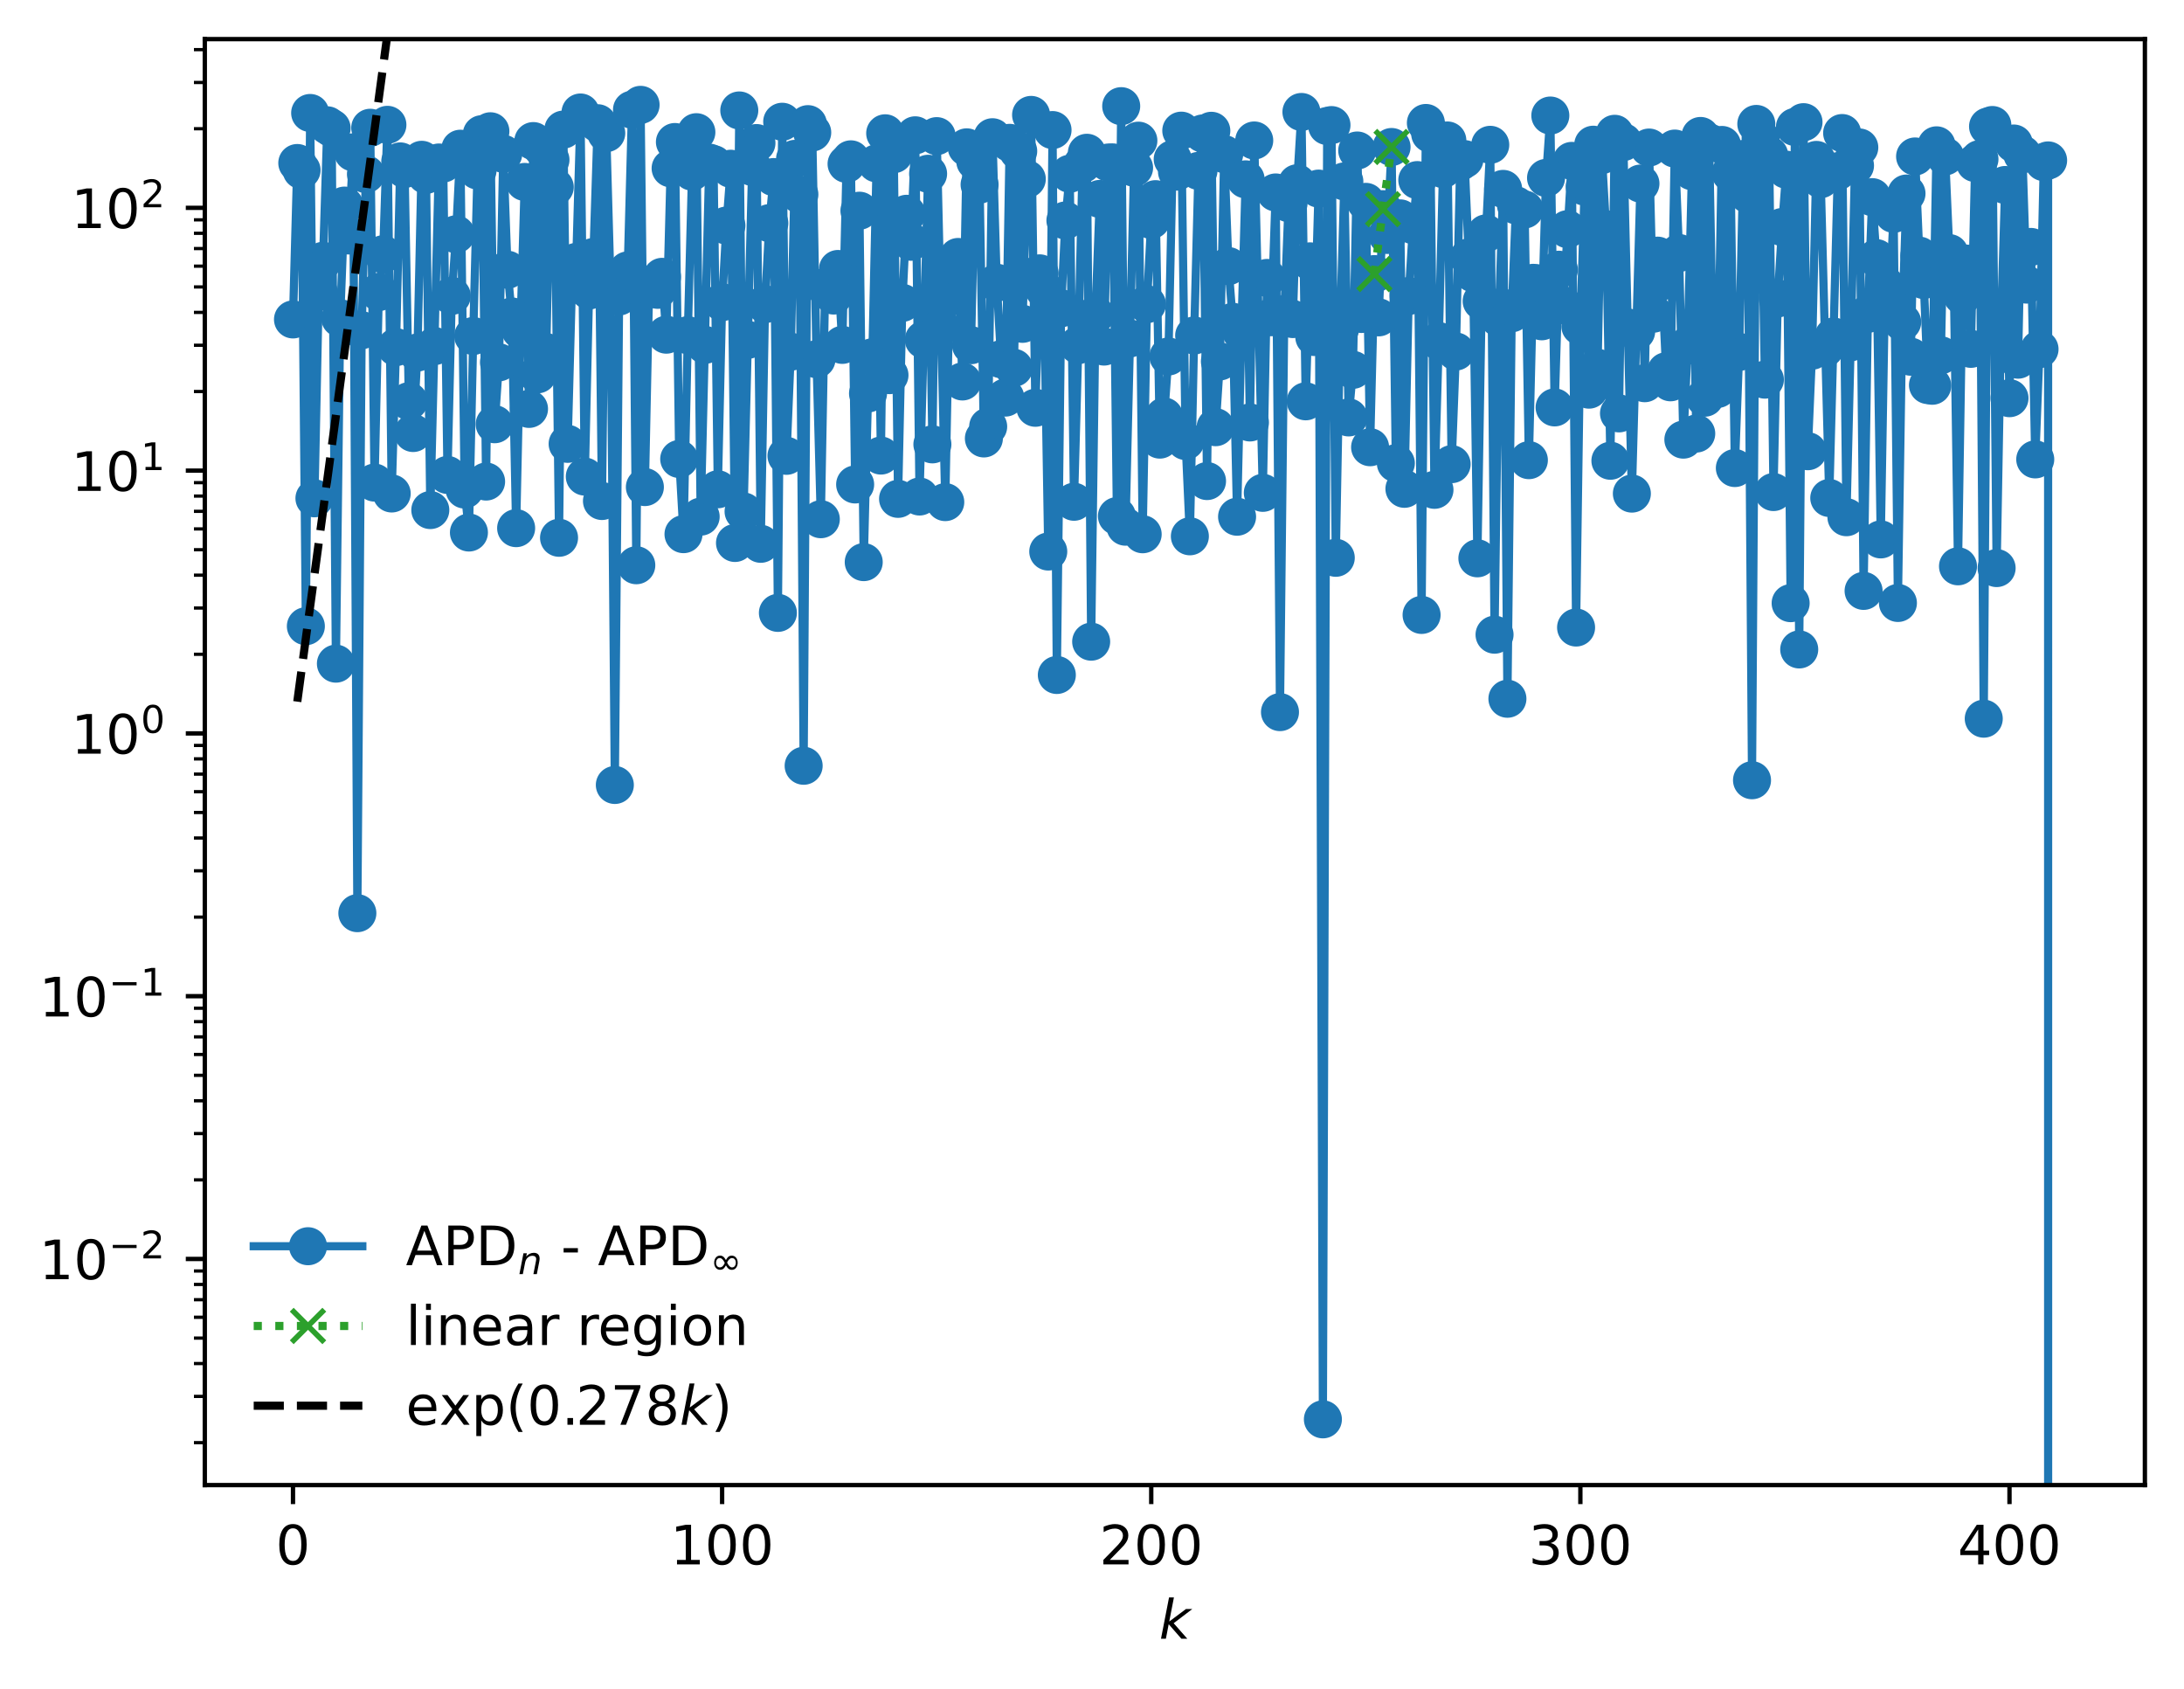 <?xml version="1.0" encoding="utf-8" standalone="no"?>
<!DOCTYPE svg PUBLIC "-//W3C//DTD SVG 1.1//EN"
  "http://www.w3.org/Graphics/SVG/1.1/DTD/svg11.dtd">
<!-- Created with matplotlib (https://matplotlib.org/) -->
<svg height="310.868pt" version="1.1" viewBox="0 0 402.02 310.868" width="402.02pt" xmlns="http://www.w3.org/2000/svg" xmlns:xlink="http://www.w3.org/1999/xlink">
 <defs>
  <style type="text/css">
*{stroke-linecap:butt;stroke-linejoin:round;}
  </style>
 </defs>
 <g id="figure_1">
  <g id="patch_1">
   <path d="M 0 310.868 
L 402.02 310.868 
L 402.02 0 
L 0 0 
z
" style="fill:#ffffff;"/>
  </g>
  <g id="axes_1">
   <g id="patch_2">
    <path d="M 37.7 273.312 
L 394.82 273.312 
L 394.82 7.2 
L 37.7 7.2 
z
" style="fill:#ffffff;"/>
   </g>
   <g id="matplotlib.axis_1">
    <g id="xtick_1">
     <g id="line2d_1">
      <defs>
       <path d="M 0 0 
L 0 3.5 
" id="me243a0b086" style="stroke:#000000;stroke-width:0.8;"/>
      </defs>
      <g>
       <use style="stroke:#000000;stroke-width:0.8;" x="53.933" xlink:href="#me243a0b086" y="273.312"/>
      </g>
     </g>
     <g id="text_1">
      <!-- 0 -->
      <defs>
       <path d="M 31.781 66.406 
Q 24.172 66.406 20.328 58.906 
Q 16.5 51.422 16.5 36.375 
Q 16.5 21.391 20.328 13.891 
Q 24.172 6.391 31.781 6.391 
Q 39.453 6.391 43.281 13.891 
Q 47.125 21.391 47.125 36.375 
Q 47.125 51.422 43.281 58.906 
Q 39.453 66.406 31.781 66.406 
z
M 31.781 74.219 
Q 44.047 74.219 50.516 64.516 
Q 56.984 54.828 56.984 36.375 
Q 56.984 17.969 50.516 8.266 
Q 44.047 -1.422 31.781 -1.422 
Q 19.531 -1.422 13.062 8.266 
Q 6.594 17.969 6.594 36.375 
Q 6.594 54.828 13.062 64.516 
Q 19.531 74.219 31.781 74.219 
z
" id="DejaVuSans-48"/>
      </defs>
      <g transform="translate(50.751 287.91)scale(0.1 -0.1)">
       <use xlink:href="#DejaVuSans-48"/>
      </g>
     </g>
    </g>
    <g id="xtick_2">
     <g id="line2d_2">
      <g>
       <use style="stroke:#000000;stroke-width:0.8;" x="132.924" xlink:href="#me243a0b086" y="273.312"/>
      </g>
     </g>
     <g id="text_2">
      <!-- 100 -->
      <defs>
       <path d="M 12.406 8.297 
L 28.516 8.297 
L 28.516 63.922 
L 10.984 60.406 
L 10.984 69.391 
L 28.422 72.906 
L 38.281 72.906 
L 38.281 8.297 
L 54.391 8.297 
L 54.391 0 
L 12.406 0 
z
" id="DejaVuSans-49"/>
      </defs>
      <g transform="translate(123.38 287.91)scale(0.1 -0.1)">
       <use xlink:href="#DejaVuSans-49"/>
       <use x="63.623" xlink:href="#DejaVuSans-48"/>
       <use x="127.246" xlink:href="#DejaVuSans-48"/>
      </g>
     </g>
    </g>
    <g id="xtick_3">
     <g id="line2d_3">
      <g>
       <use style="stroke:#000000;stroke-width:0.8;" x="211.915" xlink:href="#me243a0b086" y="273.312"/>
      </g>
     </g>
     <g id="text_3">
      <!-- 200 -->
      <defs>
       <path d="M 19.188 8.297 
L 53.609 8.297 
L 53.609 0 
L 7.328 0 
L 7.328 8.297 
Q 12.938 14.109 22.625 23.891 
Q 32.328 33.688 34.812 36.531 
Q 39.547 41.844 41.422 45.531 
Q 43.312 49.219 43.312 52.781 
Q 43.312 58.594 39.234 62.25 
Q 35.156 65.922 28.609 65.922 
Q 23.969 65.922 18.812 64.312 
Q 13.672 62.703 7.812 59.422 
L 7.812 69.391 
Q 13.766 71.781 18.938 73 
Q 24.125 74.219 28.422 74.219 
Q 39.75 74.219 46.484 68.547 
Q 53.219 62.891 53.219 53.422 
Q 53.219 48.922 51.531 44.891 
Q 49.859 40.875 45.406 35.406 
Q 44.188 33.984 37.641 27.219 
Q 31.109 20.453 19.188 8.297 
z
" id="DejaVuSans-50"/>
      </defs>
      <g transform="translate(202.372 287.91)scale(0.1 -0.1)">
       <use xlink:href="#DejaVuSans-50"/>
       <use x="63.623" xlink:href="#DejaVuSans-48"/>
       <use x="127.246" xlink:href="#DejaVuSans-48"/>
      </g>
     </g>
    </g>
    <g id="xtick_4">
     <g id="line2d_4">
      <g>
       <use style="stroke:#000000;stroke-width:0.8;" x="290.907" xlink:href="#me243a0b086" y="273.312"/>
      </g>
     </g>
     <g id="text_4">
      <!-- 300 -->
      <defs>
       <path d="M 40.578 39.312 
Q 47.656 37.797 51.625 33 
Q 55.609 28.219 55.609 21.188 
Q 55.609 10.406 48.188 4.484 
Q 40.766 -1.422 27.094 -1.422 
Q 22.516 -1.422 17.656 -0.516 
Q 12.797 0.391 7.625 2.203 
L 7.625 11.719 
Q 11.719 9.328 16.594 8.109 
Q 21.484 6.891 26.812 6.891 
Q 36.078 6.891 40.938 10.547 
Q 45.797 14.203 45.797 21.188 
Q 45.797 27.641 41.281 31.266 
Q 36.766 34.906 28.719 34.906 
L 20.219 34.906 
L 20.219 43.016 
L 29.109 43.016 
Q 36.375 43.016 40.234 45.922 
Q 44.094 48.828 44.094 54.297 
Q 44.094 59.906 40.109 62.906 
Q 36.141 65.922 28.719 65.922 
Q 24.656 65.922 20.016 65.031 
Q 15.375 64.156 9.812 62.312 
L 9.812 71.094 
Q 15.438 72.656 20.344 73.438 
Q 25.25 74.219 29.594 74.219 
Q 40.828 74.219 47.359 69.109 
Q 53.906 64.016 53.906 55.328 
Q 53.906 49.266 50.438 45.094 
Q 46.969 40.922 40.578 39.312 
z
" id="DejaVuSans-51"/>
      </defs>
      <g transform="translate(281.363 287.91)scale(0.1 -0.1)">
       <use xlink:href="#DejaVuSans-51"/>
       <use x="63.623" xlink:href="#DejaVuSans-48"/>
       <use x="127.246" xlink:href="#DejaVuSans-48"/>
      </g>
     </g>
    </g>
    <g id="xtick_5">
     <g id="line2d_5">
      <g>
       <use style="stroke:#000000;stroke-width:0.8;" x="369.898" xlink:href="#me243a0b086" y="273.312"/>
      </g>
     </g>
     <g id="text_5">
      <!-- 400 -->
      <defs>
       <path d="M 37.797 64.312 
L 12.891 25.391 
L 37.797 25.391 
z
M 35.203 72.906 
L 47.609 72.906 
L 47.609 25.391 
L 58.016 25.391 
L 58.016 17.188 
L 47.609 17.188 
L 47.609 0 
L 37.797 0 
L 37.797 17.188 
L 4.891 17.188 
L 4.891 26.703 
z
" id="DejaVuSans-52"/>
      </defs>
      <g transform="translate(360.354 287.91)scale(0.1 -0.1)">
       <use xlink:href="#DejaVuSans-52"/>
       <use x="63.623" xlink:href="#DejaVuSans-48"/>
       <use x="127.246" xlink:href="#DejaVuSans-48"/>
      </g>
     </g>
    </g>
    <g id="text_6">
     <!-- $ k $ -->
     <defs>
      <path d="M 18.312 75.984 
L 27.297 75.984 
L 18.703 31.688 
L 49.516 54.688 
L 61.188 54.688 
L 26.812 28.516 
L 51.906 0 
L 41.016 0 
L 17.672 26.703 
L 12.5 0 
L 3.516 0 
z
" id="DejaVuSans-Oblique-107"/>
     </defs>
     <g transform="translate(213.36 301.589)scale(0.1 -0.1)">
      <use transform="translate(0 0.016)" xlink:href="#DejaVuSans-Oblique-107"/>
     </g>
    </g>
   </g>
   <g id="matplotlib.axis_2">
    <g id="ytick_1">
     <g id="line2d_6">
      <defs>
       <path d="M 0 0 
L -3.5 0 
" id="md86ae64fc6" style="stroke:#000000;stroke-width:0.8;"/>
      </defs>
      <g>
       <use style="stroke:#000000;stroke-width:0.8;" x="37.7" xlink:href="#md86ae64fc6" y="231.7"/>
      </g>
     </g>
     <g id="text_7">
      <!-- $\mathdefault{10^{-2}}$ -->
      <defs>
       <path d="M 10.594 35.5 
L 73.188 35.5 
L 73.188 27.203 
L 10.594 27.203 
z
" id="DejaVuSans-8722"/>
      </defs>
      <g transform="translate(7.2 235.499)scale(0.1 -0.1)">
       <use transform="translate(0 0.766)" xlink:href="#DejaVuSans-49"/>
       <use transform="translate(63.623 0.766)" xlink:href="#DejaVuSans-48"/>
       <use transform="translate(128.203 39.047)scale(0.7)" xlink:href="#DejaVuSans-8722"/>
       <use transform="translate(186.855 39.047)scale(0.7)" xlink:href="#DejaVuSans-50"/>
      </g>
     </g>
    </g>
    <g id="ytick_2">
     <g id="line2d_7">
      <g>
       <use style="stroke:#000000;stroke-width:0.8;" x="37.7" xlink:href="#md86ae64fc6" y="183.338"/>
      </g>
     </g>
     <g id="text_8">
      <!-- $\mathdefault{10^{-1}}$ -->
      <g transform="translate(7.2 187.137)scale(0.1 -0.1)">
       <use transform="translate(0 0.684)" xlink:href="#DejaVuSans-49"/>
       <use transform="translate(63.623 0.684)" xlink:href="#DejaVuSans-48"/>
       <use transform="translate(128.203 38.966)scale(0.7)" xlink:href="#DejaVuSans-8722"/>
       <use transform="translate(186.855 38.966)scale(0.7)" xlink:href="#DejaVuSans-49"/>
      </g>
     </g>
    </g>
    <g id="ytick_3">
     <g id="line2d_8">
      <g>
       <use style="stroke:#000000;stroke-width:0.8;" x="37.7" xlink:href="#md86ae64fc6" y="134.975"/>
      </g>
     </g>
     <g id="text_9">
      <!-- $\mathdefault{10^{0}}$ -->
      <g transform="translate(13.1 138.775)scale(0.1 -0.1)">
       <use transform="translate(0 0.766)" xlink:href="#DejaVuSans-49"/>
       <use transform="translate(63.623 0.766)" xlink:href="#DejaVuSans-48"/>
       <use transform="translate(128.203 39.047)scale(0.7)" xlink:href="#DejaVuSans-48"/>
      </g>
     </g>
    </g>
    <g id="ytick_4">
     <g id="line2d_9">
      <g>
       <use style="stroke:#000000;stroke-width:0.8;" x="37.7" xlink:href="#md86ae64fc6" y="86.613"/>
      </g>
     </g>
     <g id="text_10">
      <!-- $\mathdefault{10^{1}}$ -->
      <g transform="translate(13.1 90.412)scale(0.1 -0.1)">
       <use transform="translate(0 0.684)" xlink:href="#DejaVuSans-49"/>
       <use transform="translate(63.623 0.684)" xlink:href="#DejaVuSans-48"/>
       <use transform="translate(128.203 38.966)scale(0.7)" xlink:href="#DejaVuSans-49"/>
      </g>
     </g>
    </g>
    <g id="ytick_5">
     <g id="line2d_10">
      <g>
       <use style="stroke:#000000;stroke-width:0.8;" x="37.7" xlink:href="#md86ae64fc6" y="38.25"/>
      </g>
     </g>
     <g id="text_11">
      <!-- $\mathdefault{10^{2}}$ -->
      <g transform="translate(13.1 42.05)scale(0.1 -0.1)">
       <use transform="translate(0 0.766)" xlink:href="#DejaVuSans-49"/>
       <use transform="translate(63.623 0.766)" xlink:href="#DejaVuSans-48"/>
       <use transform="translate(128.203 39.047)scale(0.7)" xlink:href="#DejaVuSans-50"/>
      </g>
     </g>
    </g>
    <g id="ytick_6">
     <g id="line2d_11">
      <defs>
       <path d="M 0 0 
L -2 0 
" id="m2b61dc0ae8" style="stroke:#000000;stroke-width:0.6;"/>
      </defs>
      <g>
       <use style="stroke:#000000;stroke-width:0.6;" x="37.7" xlink:href="#m2b61dc0ae8" y="265.504"/>
      </g>
     </g>
    </g>
    <g id="ytick_7">
     <g id="line2d_12">
      <g>
       <use style="stroke:#000000;stroke-width:0.6;" x="37.7" xlink:href="#m2b61dc0ae8" y="256.988"/>
      </g>
     </g>
    </g>
    <g id="ytick_8">
     <g id="line2d_13">
      <g>
       <use style="stroke:#000000;stroke-width:0.6;" x="37.7" xlink:href="#m2b61dc0ae8" y="250.945"/>
      </g>
     </g>
    </g>
    <g id="ytick_9">
     <g id="line2d_14">
      <g>
       <use style="stroke:#000000;stroke-width:0.6;" x="37.7" xlink:href="#m2b61dc0ae8" y="246.259"/>
      </g>
     </g>
    </g>
    <g id="ytick_10">
     <g id="line2d_15">
      <g>
       <use style="stroke:#000000;stroke-width:0.6;" x="37.7" xlink:href="#m2b61dc0ae8" y="242.429"/>
      </g>
     </g>
    </g>
    <g id="ytick_11">
     <g id="line2d_16">
      <g>
       <use style="stroke:#000000;stroke-width:0.6;" x="37.7" xlink:href="#m2b61dc0ae8" y="239.192"/>
      </g>
     </g>
    </g>
    <g id="ytick_12">
     <g id="line2d_17">
      <g>
       <use style="stroke:#000000;stroke-width:0.6;" x="37.7" xlink:href="#m2b61dc0ae8" y="236.387"/>
      </g>
     </g>
    </g>
    <g id="ytick_13">
     <g id="line2d_18">
      <g>
       <use style="stroke:#000000;stroke-width:0.6;" x="37.7" xlink:href="#m2b61dc0ae8" y="233.913"/>
      </g>
     </g>
    </g>
    <g id="ytick_14">
     <g id="line2d_19">
      <g>
       <use style="stroke:#000000;stroke-width:0.6;" x="37.7" xlink:href="#m2b61dc0ae8" y="217.142"/>
      </g>
     </g>
    </g>
    <g id="ytick_15">
     <g id="line2d_20">
      <g>
       <use style="stroke:#000000;stroke-width:0.6;" x="37.7" xlink:href="#m2b61dc0ae8" y="208.625"/>
      </g>
     </g>
    </g>
    <g id="ytick_16">
     <g id="line2d_21">
      <g>
       <use style="stroke:#000000;stroke-width:0.6;" x="37.7" xlink:href="#m2b61dc0ae8" y="202.583"/>
      </g>
     </g>
    </g>
    <g id="ytick_17">
     <g id="line2d_22">
      <g>
       <use style="stroke:#000000;stroke-width:0.6;" x="37.7" xlink:href="#m2b61dc0ae8" y="197.896"/>
      </g>
     </g>
    </g>
    <g id="ytick_18">
     <g id="line2d_23">
      <g>
       <use style="stroke:#000000;stroke-width:0.6;" x="37.7" xlink:href="#m2b61dc0ae8" y="194.067"/>
      </g>
     </g>
    </g>
    <g id="ytick_19">
     <g id="line2d_24">
      <g>
       <use style="stroke:#000000;stroke-width:0.6;" x="37.7" xlink:href="#m2b61dc0ae8" y="190.829"/>
      </g>
     </g>
    </g>
    <g id="ytick_20">
     <g id="line2d_25">
      <g>
       <use style="stroke:#000000;stroke-width:0.6;" x="37.7" xlink:href="#m2b61dc0ae8" y="188.025"/>
      </g>
     </g>
    </g>
    <g id="ytick_21">
     <g id="line2d_26">
      <g>
       <use style="stroke:#000000;stroke-width:0.6;" x="37.7" xlink:href="#m2b61dc0ae8" y="185.551"/>
      </g>
     </g>
    </g>
    <g id="ytick_22">
     <g id="line2d_27">
      <g>
       <use style="stroke:#000000;stroke-width:0.6;" x="37.7" xlink:href="#m2b61dc0ae8" y="168.779"/>
      </g>
     </g>
    </g>
    <g id="ytick_23">
     <g id="line2d_28">
      <g>
       <use style="stroke:#000000;stroke-width:0.6;" x="37.7" xlink:href="#m2b61dc0ae8" y="160.263"/>
      </g>
     </g>
    </g>
    <g id="ytick_24">
     <g id="line2d_29">
      <g>
       <use style="stroke:#000000;stroke-width:0.6;" x="37.7" xlink:href="#m2b61dc0ae8" y="154.221"/>
      </g>
     </g>
    </g>
    <g id="ytick_25">
     <g id="line2d_30">
      <g>
       <use style="stroke:#000000;stroke-width:0.6;" x="37.7" xlink:href="#m2b61dc0ae8" y="149.534"/>
      </g>
     </g>
    </g>
    <g id="ytick_26">
     <g id="line2d_31">
      <g>
       <use style="stroke:#000000;stroke-width:0.6;" x="37.7" xlink:href="#m2b61dc0ae8" y="145.704"/>
      </g>
     </g>
    </g>
    <g id="ytick_27">
     <g id="line2d_32">
      <g>
       <use style="stroke:#000000;stroke-width:0.6;" x="37.7" xlink:href="#m2b61dc0ae8" y="142.467"/>
      </g>
     </g>
    </g>
    <g id="ytick_28">
     <g id="line2d_33">
      <g>
       <use style="stroke:#000000;stroke-width:0.6;" x="37.7" xlink:href="#m2b61dc0ae8" y="139.662"/>
      </g>
     </g>
    </g>
    <g id="ytick_29">
     <g id="line2d_34">
      <g>
       <use style="stroke:#000000;stroke-width:0.6;" x="37.7" xlink:href="#m2b61dc0ae8" y="137.188"/>
      </g>
     </g>
    </g>
    <g id="ytick_30">
     <g id="line2d_35">
      <g>
       <use style="stroke:#000000;stroke-width:0.6;" x="37.7" xlink:href="#m2b61dc0ae8" y="120.417"/>
      </g>
     </g>
    </g>
    <g id="ytick_31">
     <g id="line2d_36">
      <g>
       <use style="stroke:#000000;stroke-width:0.6;" x="37.7" xlink:href="#m2b61dc0ae8" y="111.901"/>
      </g>
     </g>
    </g>
    <g id="ytick_32">
     <g id="line2d_37">
      <g>
       <use style="stroke:#000000;stroke-width:0.6;" x="37.7" xlink:href="#m2b61dc0ae8" y="105.858"/>
      </g>
     </g>
    </g>
    <g id="ytick_33">
     <g id="line2d_38">
      <g>
       <use style="stroke:#000000;stroke-width:0.6;" x="37.7" xlink:href="#m2b61dc0ae8" y="101.171"/>
      </g>
     </g>
    </g>
    <g id="ytick_34">
     <g id="line2d_39">
      <g>
       <use style="stroke:#000000;stroke-width:0.6;" x="37.7" xlink:href="#m2b61dc0ae8" y="97.342"/>
      </g>
     </g>
    </g>
    <g id="ytick_35">
     <g id="line2d_40">
      <g>
       <use style="stroke:#000000;stroke-width:0.6;" x="37.7" xlink:href="#m2b61dc0ae8" y="94.104"/>
      </g>
     </g>
    </g>
    <g id="ytick_36">
     <g id="line2d_41">
      <g>
       <use style="stroke:#000000;stroke-width:0.6;" x="37.7" xlink:href="#m2b61dc0ae8" y="91.3"/>
      </g>
     </g>
    </g>
    <g id="ytick_37">
     <g id="line2d_42">
      <g>
       <use style="stroke:#000000;stroke-width:0.6;" x="37.7" xlink:href="#m2b61dc0ae8" y="88.826"/>
      </g>
     </g>
    </g>
    <g id="ytick_38">
     <g id="line2d_43">
      <g>
       <use style="stroke:#000000;stroke-width:0.6;" x="37.7" xlink:href="#m2b61dc0ae8" y="72.054"/>
      </g>
     </g>
    </g>
    <g id="ytick_39">
     <g id="line2d_44">
      <g>
       <use style="stroke:#000000;stroke-width:0.6;" x="37.7" xlink:href="#m2b61dc0ae8" y="63.538"/>
      </g>
     </g>
    </g>
    <g id="ytick_40">
     <g id="line2d_45">
      <g>
       <use style="stroke:#000000;stroke-width:0.6;" x="37.7" xlink:href="#m2b61dc0ae8" y="57.496"/>
      </g>
     </g>
    </g>
    <g id="ytick_41">
     <g id="line2d_46">
      <g>
       <use style="stroke:#000000;stroke-width:0.6;" x="37.7" xlink:href="#m2b61dc0ae8" y="52.809"/>
      </g>
     </g>
    </g>
    <g id="ytick_42">
     <g id="line2d_47">
      <g>
       <use style="stroke:#000000;stroke-width:0.6;" x="37.7" xlink:href="#m2b61dc0ae8" y="48.98"/>
      </g>
     </g>
    </g>
    <g id="ytick_43">
     <g id="line2d_48">
      <g>
       <use style="stroke:#000000;stroke-width:0.6;" x="37.7" xlink:href="#m2b61dc0ae8" y="45.742"/>
      </g>
     </g>
    </g>
    <g id="ytick_44">
     <g id="line2d_49">
      <g>
       <use style="stroke:#000000;stroke-width:0.6;" x="37.7" xlink:href="#m2b61dc0ae8" y="42.937"/>
      </g>
     </g>
    </g>
    <g id="ytick_45">
     <g id="line2d_50">
      <g>
       <use style="stroke:#000000;stroke-width:0.6;" x="37.7" xlink:href="#m2b61dc0ae8" y="40.463"/>
      </g>
     </g>
    </g>
    <g id="ytick_46">
     <g id="line2d_51">
      <g>
       <use style="stroke:#000000;stroke-width:0.6;" x="37.7" xlink:href="#m2b61dc0ae8" y="23.692"/>
      </g>
     </g>
    </g>
    <g id="ytick_47">
     <g id="line2d_52">
      <g>
       <use style="stroke:#000000;stroke-width:0.6;" x="37.7" xlink:href="#m2b61dc0ae8" y="15.176"/>
      </g>
     </g>
    </g>
    <g id="ytick_48">
     <g id="line2d_53">
      <g>
       <use style="stroke:#000000;stroke-width:0.6;" x="37.7" xlink:href="#m2b61dc0ae8" y="9.133"/>
      </g>
     </g>
    </g>
   </g>
   <g id="line2d_54">
    <path clip-path="url(#p7b1f37993e)" d="M 53.933 58.789 
L 54.723 30.001 
L 55.513 31.318 
L 56.302 115.249 
L 57.092 20.793 
L 57.882 91.707 
L 58.672 53.758 
L 59.462 47.999 
L 60.252 23.062 
L 61.042 23.58 
L 61.832 122.136 
L 62.622 58.557 
L 63.412 37.836 
L 64.202 43.341 
L 64.992 28.034 
L 65.781 168.058 
L 66.571 60.773 
L 67.361 32.047 
L 68.151 23.513 
L 68.941 88.815 
L 69.731 53.757 
L 70.521 46.791 
L 71.311 22.974 
L 72.101 90.819 
L 72.891 63.886 
L 73.681 29.705 
L 74.47 31.109 
L 75.26 73.831 
L 76.05 79.691 
L 76.84 64.879 
L 77.63 29.41 
L 78.42 32.194 
L 79.21 93.871 
L 80.79 29.906 
L 81.58 30.091 
L 82.37 87.407 
L 83.16 54.456 
L 83.949 43.117 
L 84.739 27.372 
L 85.529 90.097 
L 86.319 98.003 
L 87.109 61.837 
L 87.899 31.384 
L 88.689 24.695 
L 89.479 88.623 
L 90.269 24.159 
L 91.059 78.075 
L 91.849 66.681 
L 92.638 28.307 
L 93.428 49.644 
L 94.218 58.239 
L 95.008 97.199 
L 95.798 60.736 
L 96.588 33.485 
L 97.378 75.255 
L 98.168 25.964 
L 98.958 68.892 
L 99.748 27.184 
L 100.538 64.798 
L 101.328 29.417 
L 102.117 34.43 
L 102.907 98.973 
L 103.697 23.85 
L 104.487 81.686 
L 105.277 52.453 
L 106.067 48.204 
L 106.857 20.703 
L 107.647 87.71 
L 108.437 53.462 
L 109.227 47.295 
L 110.017 22.677 
L 110.807 92.205 
L 111.596 24.505 
L 112.386 52.699 
L 113.176 144.465 
L 113.966 54.56 
L 114.756 50.772 
L 115.546 49.765 
L 116.336 20.192 
L 117.126 104.026 
L 117.916 19.296 
L 118.706 89.641 
L 119.496 52.433 
L 120.285 53.187 
L 121.075 53.34 
L 121.865 50.951 
L 122.655 61.593 
L 123.445 30.973 
L 124.235 26.136 
L 125.025 84.471 
L 125.815 98.306 
L 126.605 61.687 
L 127.395 31.591 
L 128.185 24.33 
L 128.975 95.084 
L 130.554 29.93 
L 131.344 30.211 
L 132.134 90.047 
L 132.924 55.612 
L 133.714 41.512 
L 134.504 31.056 
L 135.294 99.928 
L 136.084 20.327 
L 136.874 94.134 
L 138.453 30.718 
L 139.243 26.326 
L 140.033 100.081 
L 140.823 55.979 
L 141.613 41.068 
L 142.403 32.585 
L 143.193 112.794 
L 143.983 22.407 
L 144.773 83.889 
L 145.563 64.731 
L 146.353 29.234 
L 147.143 35.774 
L 147.932 140.931 
L 148.722 22.847 
L 149.512 24.382 
L 150.302 66.103 
L 151.092 95.556 
L 151.882 52.834 
L 152.672 52.47 
L 153.462 54.392 
L 154.252 49.502 
L 155.042 63.471 
L 155.832 30.162 
L 156.622 29.324 
L 157.411 89.159 
L 158.201 38.78 
L 158.991 103.453 
L 159.781 72.414 
L 160.571 65.754 
L 161.361 30.064 
L 162.151 83.842 
L 162.941 24.532 
L 163.731 69.042 
L 164.521 28.38 
L 165.311 91.809 
L 166.1 55.738 
L 166.89 39.345 
L 167.68 44.495 
L 168.47 24.903 
L 169.26 91.377 
L 170.84 31.981 
L 171.63 81.78 
L 172.42 25.053 
L 174 92.408 
L 174.79 52.213 
L 175.579 54.52 
L 176.369 47.292 
L 177.159 70.204 
L 177.949 27.116 
L 178.739 63.529 
L 179.529 29.702 
L 180.319 33.978 
L 181.109 80.69 
L 181.899 78.506 
L 182.689 25.256 
L 183.479 52.031 
L 184.268 66.106 
L 185.058 73.173 
L 185.848 26.288 
L 186.638 67.694 
L 187.428 27.809 
L 188.218 59.598 
L 189.008 32.949 
L 189.798 21.149 
L 190.588 75.046 
L 191.378 50.307 
L 192.168 53.241 
L 192.958 101.504 
L 193.747 23.935 
L 194.537 124.222 
L 195.327 56.734 
L 196.117 40.577 
L 196.907 31.977 
L 197.697 92.343 
L 198.487 63.517 
L 199.277 30.194 
L 200.067 28.117 
L 200.857 118.093 
L 201.647 57.947 
L 202.437 36.611 
L 203.226 63.782 
L 204.016 29.912 
L 204.806 29.885 
L 205.596 94.983 
L 206.386 19.539 
L 207.176 96.933 
L 208.756 30.883 
L 209.546 25.889 
L 210.336 98.323 
L 211.126 55.98 
L 211.915 40.492 
L 212.705 36.653 
L 213.495 80.906 
L 214.285 76.648 
L 215.075 65.605 
L 215.865 29.298 
L 216.655 31.581 
L 217.445 24.046 
L 218.235 81.166 
L 219.025 98.699 
L 219.815 61.746 
L 220.605 31.451 
L 221.394 24.562 
L 222.184 88.533 
L 222.974 24.07 
L 223.764 78.62 
L 224.554 66.513 
L 225.344 28.366 
L 226.134 48.973 
L 226.924 59.226 
L 227.714 95.098 
L 228.504 61.08 
L 229.294 33.007 
L 230.083 77.748 
L 230.873 25.853 
L 232.453 90.702 
L 233.243 51.15 
L 234.033 58.385 
L 234.823 35.42 
L 235.613 131.058 
L 236.403 57.8 
L 237.193 37.385 
L 237.983 58.722 
L 238.773 33.726 
L 239.562 20.608 
L 240.352 73.857 
L 241.142 48.099 
L 241.932 62.025 
L 242.722 34.71 
L 243.512 261.216 
L 244.302 23.193 
L 245.092 23.021 
L 245.882 102.656 
L 246.672 60.518 
L 247.462 33.387 
L 248.252 76.822 
L 249.041 68.066 
L 249.831 27.699 
L 250.621 57.787 
L 251.411 37.151 
L 252.201 82.307 
L 252.991 50.44 
L 253.781 58.407 
L 254.571 38.496 
L 255.361 43.243 
L 256.151 27.054 
L 256.941 85.245 
L 257.73 40.189 
L 258.52 89.96 
L 259.31 54.481 
L 260.1 41.432 
L 260.89 33.144 
L 261.68 113.171 
L 262.47 22.632 
L 263.26 24.607 
L 264.05 90.146 
L 264.84 62.771 
L 265.63 31.127 
L 266.42 25.851 
L 267.209 85.423 
L 267.999 64.691 
L 268.789 29.8 
L 269.579 29.282 
L 270.369 47.367 
L 271.159 50.293 
L 271.949 102.75 
L 272.739 55.433 
L 273.529 42.956 
L 274.319 26.654 
L 275.109 116.807 
L 275.898 58.504 
L 276.688 34.765 
L 277.478 128.597 
L 278.268 57.655 
L 279.058 37.785 
L 279.848 55.972 
L 280.638 38.554 
L 281.428 84.687 
L 282.218 52.052 
L 283.008 52.14 
L 283.798 59.13 
L 284.588 32.747 
L 285.377 21.263 
L 286.167 74.976 
L 286.957 49.641 
L 287.747 56.169 
L 289.327 29.612 
L 290.117 115.488 
L 290.907 60.054 
L 291.697 34.345 
L 292.487 71.711 
L 293.277 26.634 
L 294.067 67.684 
L 294.856 28.547 
L 295.646 42.196 
L 296.436 84.796 
L 297.226 24.626 
L 298.016 76.078 
L 298.806 26.149 
L 300.386 90.841 
L 301.966 33.786 
L 302.756 70.525 
L 303.545 27.154 
L 304.335 57.735 
L 305.125 47.048 
L 305.915 51.779 
L 306.705 68.325 
L 307.495 70.357 
L 308.285 27.345 
L 309.075 46.565 
L 309.865 80.91 
L 310.655 63.609 
L 311.445 31.515 
L 312.235 79.791 
L 313.024 25.022 
L 313.814 73.193 
L 314.604 26.215 
L 315.394 69.1 
L 316.184 71.579 
L 316.974 26.678 
L 317.764 62.72 
L 318.554 31.847 
L 319.344 86.137 
L 320.134 64.772 
L 320.924 29.252 
L 321.713 35.727 
L 322.503 143.595 
L 323.293 22.809 
L 324.083 25.464 
L 324.873 69.868 
L 325.663 28.56 
L 326.453 90.557 
L 327.243 54.923 
L 328.033 41.782 
L 328.823 31.231 
L 329.613 111.006 
L 330.403 23.368 
L 331.192 119.522 
L 331.982 22.485 
L 332.772 83.041 
L 333.562 64.542 
L 334.352 29.433 
L 335.142 32.977 
L 336.722 91.648 
L 338.302 31.507 
L 339.092 24.484 
L 339.882 95.187 
L 341.461 30.474 
L 342.251 27.139 
L 343.041 108.748 
L 343.831 57.763 
L 344.621 36.279 
L 345.411 47.507 
L 346.201 99.272 
L 346.991 52.422 
L 347.781 55.767 
L 348.571 39.361 
L 349.36 110.97 
L 350.15 59.27 
L 350.94 35.617 
L 351.73 65.651 
L 352.52 28.796 
L 353.31 47.052 
L 354.1 51.537 
L 354.89 70.873 
L 355.68 70.994 
L 356.47 26.747 
L 357.26 65.39 
L 358.05 28.782 
L 358.839 46.585 
L 359.629 50.516 
L 360.419 104.222 
L 361.209 54.442 
L 361.999 48.511 
L 362.789 64.203 
L 363.579 30.008 
L 364.369 29.289 
L 365.159 132.263 
L 365.949 23.277 
L 366.739 23.006 
L 367.528 104.548 
L 368.318 60.149 
L 369.108 34.046 
L 369.898 73.28 
L 370.688 26.412 
L 371.478 66.196 
L 372.268 28.402 
L 373.058 52.379 
L 373.848 45.445 
L 374.638 84.546 
L 375.428 64.261 
L 376.218 29.839 
L 377.007 29.522 
L 377.012 311.868 
L 377.012 311.868 
" style="fill:none;stroke:#1f77b4;stroke-linecap:square;stroke-width:1.5;"/>
    <defs>
     <path d="M 0 3 
C 0.796 3 1.559 2.684 2.121 2.121 
C 2.684 1.559 3 0.796 3 0 
C 3 -0.796 2.684 -1.559 2.121 -2.121 
C 1.559 -2.684 0.796 -3 0 -3 
C -0.796 -3 -1.559 -2.684 -2.121 -2.121 
C -2.684 -1.559 -3 -0.796 -3 0 
C -3 0.796 -2.684 1.559 -2.121 2.121 
C -1.559 2.684 -0.796 3 0 3 
z
" id="m1c85417644" style="stroke:#1f77b4;"/>
    </defs>
    <g clip-path="url(#p7b1f37993e)">
     <use style="fill:#1f77b4;stroke:#1f77b4;" x="53.933" xlink:href="#m1c85417644" y="58.789"/>
     <use style="fill:#1f77b4;stroke:#1f77b4;" x="54.723" xlink:href="#m1c85417644" y="30.001"/>
     <use style="fill:#1f77b4;stroke:#1f77b4;" x="55.513" xlink:href="#m1c85417644" y="31.318"/>
     <use style="fill:#1f77b4;stroke:#1f77b4;" x="56.302" xlink:href="#m1c85417644" y="115.249"/>
     <use style="fill:#1f77b4;stroke:#1f77b4;" x="57.092" xlink:href="#m1c85417644" y="20.793"/>
     <use style="fill:#1f77b4;stroke:#1f77b4;" x="57.882" xlink:href="#m1c85417644" y="91.707"/>
     <use style="fill:#1f77b4;stroke:#1f77b4;" x="58.672" xlink:href="#m1c85417644" y="53.758"/>
     <use style="fill:#1f77b4;stroke:#1f77b4;" x="59.462" xlink:href="#m1c85417644" y="47.999"/>
     <use style="fill:#1f77b4;stroke:#1f77b4;" x="60.252" xlink:href="#m1c85417644" y="23.062"/>
     <use style="fill:#1f77b4;stroke:#1f77b4;" x="61.042" xlink:href="#m1c85417644" y="23.58"/>
     <use style="fill:#1f77b4;stroke:#1f77b4;" x="61.832" xlink:href="#m1c85417644" y="122.136"/>
     <use style="fill:#1f77b4;stroke:#1f77b4;" x="62.622" xlink:href="#m1c85417644" y="58.557"/>
     <use style="fill:#1f77b4;stroke:#1f77b4;" x="63.412" xlink:href="#m1c85417644" y="37.836"/>
     <use style="fill:#1f77b4;stroke:#1f77b4;" x="64.202" xlink:href="#m1c85417644" y="43.341"/>
     <use style="fill:#1f77b4;stroke:#1f77b4;" x="64.992" xlink:href="#m1c85417644" y="28.034"/>
     <use style="fill:#1f77b4;stroke:#1f77b4;" x="65.781" xlink:href="#m1c85417644" y="168.058"/>
     <use style="fill:#1f77b4;stroke:#1f77b4;" x="66.571" xlink:href="#m1c85417644" y="60.773"/>
     <use style="fill:#1f77b4;stroke:#1f77b4;" x="67.361" xlink:href="#m1c85417644" y="32.047"/>
     <use style="fill:#1f77b4;stroke:#1f77b4;" x="68.151" xlink:href="#m1c85417644" y="23.513"/>
     <use style="fill:#1f77b4;stroke:#1f77b4;" x="68.941" xlink:href="#m1c85417644" y="88.815"/>
     <use style="fill:#1f77b4;stroke:#1f77b4;" x="69.731" xlink:href="#m1c85417644" y="53.757"/>
     <use style="fill:#1f77b4;stroke:#1f77b4;" x="70.521" xlink:href="#m1c85417644" y="46.791"/>
     <use style="fill:#1f77b4;stroke:#1f77b4;" x="71.311" xlink:href="#m1c85417644" y="22.974"/>
     <use style="fill:#1f77b4;stroke:#1f77b4;" x="72.101" xlink:href="#m1c85417644" y="90.819"/>
     <use style="fill:#1f77b4;stroke:#1f77b4;" x="72.891" xlink:href="#m1c85417644" y="63.886"/>
     <use style="fill:#1f77b4;stroke:#1f77b4;" x="73.681" xlink:href="#m1c85417644" y="29.705"/>
     <use style="fill:#1f77b4;stroke:#1f77b4;" x="74.47" xlink:href="#m1c85417644" y="31.109"/>
     <use style="fill:#1f77b4;stroke:#1f77b4;" x="75.26" xlink:href="#m1c85417644" y="73.831"/>
     <use style="fill:#1f77b4;stroke:#1f77b4;" x="76.05" xlink:href="#m1c85417644" y="79.691"/>
     <use style="fill:#1f77b4;stroke:#1f77b4;" x="76.84" xlink:href="#m1c85417644" y="64.879"/>
     <use style="fill:#1f77b4;stroke:#1f77b4;" x="77.63" xlink:href="#m1c85417644" y="29.41"/>
     <use style="fill:#1f77b4;stroke:#1f77b4;" x="78.42" xlink:href="#m1c85417644" y="32.194"/>
     <use style="fill:#1f77b4;stroke:#1f77b4;" x="79.21" xlink:href="#m1c85417644" y="93.871"/>
     <use style="fill:#1f77b4;stroke:#1f77b4;" x="80" xlink:href="#m1c85417644" y="63.691"/>
     <use style="fill:#1f77b4;stroke:#1f77b4;" x="80.79" xlink:href="#m1c85417644" y="29.906"/>
     <use style="fill:#1f77b4;stroke:#1f77b4;" x="81.58" xlink:href="#m1c85417644" y="30.091"/>
     <use style="fill:#1f77b4;stroke:#1f77b4;" x="82.37" xlink:href="#m1c85417644" y="87.407"/>
     <use style="fill:#1f77b4;stroke:#1f77b4;" x="83.16" xlink:href="#m1c85417644" y="54.456"/>
     <use style="fill:#1f77b4;stroke:#1f77b4;" x="83.949" xlink:href="#m1c85417644" y="43.117"/>
     <use style="fill:#1f77b4;stroke:#1f77b4;" x="84.739" xlink:href="#m1c85417644" y="27.372"/>
     <use style="fill:#1f77b4;stroke:#1f77b4;" x="85.529" xlink:href="#m1c85417644" y="90.097"/>
     <use style="fill:#1f77b4;stroke:#1f77b4;" x="86.319" xlink:href="#m1c85417644" y="98.003"/>
     <use style="fill:#1f77b4;stroke:#1f77b4;" x="87.109" xlink:href="#m1c85417644" y="61.837"/>
     <use style="fill:#1f77b4;stroke:#1f77b4;" x="87.899" xlink:href="#m1c85417644" y="31.384"/>
     <use style="fill:#1f77b4;stroke:#1f77b4;" x="88.689" xlink:href="#m1c85417644" y="24.695"/>
     <use style="fill:#1f77b4;stroke:#1f77b4;" x="89.479" xlink:href="#m1c85417644" y="88.623"/>
     <use style="fill:#1f77b4;stroke:#1f77b4;" x="90.269" xlink:href="#m1c85417644" y="24.159"/>
     <use style="fill:#1f77b4;stroke:#1f77b4;" x="91.059" xlink:href="#m1c85417644" y="78.075"/>
     <use style="fill:#1f77b4;stroke:#1f77b4;" x="91.849" xlink:href="#m1c85417644" y="66.681"/>
     <use style="fill:#1f77b4;stroke:#1f77b4;" x="92.638" xlink:href="#m1c85417644" y="28.307"/>
     <use style="fill:#1f77b4;stroke:#1f77b4;" x="93.428" xlink:href="#m1c85417644" y="49.644"/>
     <use style="fill:#1f77b4;stroke:#1f77b4;" x="94.218" xlink:href="#m1c85417644" y="58.239"/>
     <use style="fill:#1f77b4;stroke:#1f77b4;" x="95.008" xlink:href="#m1c85417644" y="97.199"/>
     <use style="fill:#1f77b4;stroke:#1f77b4;" x="95.798" xlink:href="#m1c85417644" y="60.736"/>
     <use style="fill:#1f77b4;stroke:#1f77b4;" x="96.588" xlink:href="#m1c85417644" y="33.485"/>
     <use style="fill:#1f77b4;stroke:#1f77b4;" x="97.378" xlink:href="#m1c85417644" y="75.255"/>
     <use style="fill:#1f77b4;stroke:#1f77b4;" x="98.168" xlink:href="#m1c85417644" y="25.964"/>
     <use style="fill:#1f77b4;stroke:#1f77b4;" x="98.958" xlink:href="#m1c85417644" y="68.892"/>
     <use style="fill:#1f77b4;stroke:#1f77b4;" x="99.748" xlink:href="#m1c85417644" y="27.184"/>
     <use style="fill:#1f77b4;stroke:#1f77b4;" x="100.538" xlink:href="#m1c85417644" y="64.798"/>
     <use style="fill:#1f77b4;stroke:#1f77b4;" x="101.328" xlink:href="#m1c85417644" y="29.417"/>
     <use style="fill:#1f77b4;stroke:#1f77b4;" x="102.117" xlink:href="#m1c85417644" y="34.43"/>
     <use style="fill:#1f77b4;stroke:#1f77b4;" x="102.907" xlink:href="#m1c85417644" y="98.973"/>
     <use style="fill:#1f77b4;stroke:#1f77b4;" x="103.697" xlink:href="#m1c85417644" y="23.85"/>
     <use style="fill:#1f77b4;stroke:#1f77b4;" x="104.487" xlink:href="#m1c85417644" y="81.686"/>
     <use style="fill:#1f77b4;stroke:#1f77b4;" x="105.277" xlink:href="#m1c85417644" y="52.453"/>
     <use style="fill:#1f77b4;stroke:#1f77b4;" x="106.067" xlink:href="#m1c85417644" y="48.204"/>
     <use style="fill:#1f77b4;stroke:#1f77b4;" x="106.857" xlink:href="#m1c85417644" y="20.703"/>
     <use style="fill:#1f77b4;stroke:#1f77b4;" x="107.647" xlink:href="#m1c85417644" y="87.71"/>
     <use style="fill:#1f77b4;stroke:#1f77b4;" x="108.437" xlink:href="#m1c85417644" y="53.462"/>
     <use style="fill:#1f77b4;stroke:#1f77b4;" x="109.227" xlink:href="#m1c85417644" y="47.295"/>
     <use style="fill:#1f77b4;stroke:#1f77b4;" x="110.017" xlink:href="#m1c85417644" y="22.677"/>
     <use style="fill:#1f77b4;stroke:#1f77b4;" x="110.807" xlink:href="#m1c85417644" y="92.205"/>
     <use style="fill:#1f77b4;stroke:#1f77b4;" x="111.596" xlink:href="#m1c85417644" y="24.505"/>
     <use style="fill:#1f77b4;stroke:#1f77b4;" x="112.386" xlink:href="#m1c85417644" y="52.699"/>
     <use style="fill:#1f77b4;stroke:#1f77b4;" x="113.176" xlink:href="#m1c85417644" y="144.465"/>
     <use style="fill:#1f77b4;stroke:#1f77b4;" x="113.966" xlink:href="#m1c85417644" y="54.56"/>
     <use style="fill:#1f77b4;stroke:#1f77b4;" x="114.756" xlink:href="#m1c85417644" y="50.772"/>
     <use style="fill:#1f77b4;stroke:#1f77b4;" x="115.546" xlink:href="#m1c85417644" y="49.765"/>
     <use style="fill:#1f77b4;stroke:#1f77b4;" x="116.336" xlink:href="#m1c85417644" y="20.192"/>
     <use style="fill:#1f77b4;stroke:#1f77b4;" x="117.126" xlink:href="#m1c85417644" y="104.026"/>
     <use style="fill:#1f77b4;stroke:#1f77b4;" x="117.916" xlink:href="#m1c85417644" y="19.296"/>
     <use style="fill:#1f77b4;stroke:#1f77b4;" x="118.706" xlink:href="#m1c85417644" y="89.641"/>
     <use style="fill:#1f77b4;stroke:#1f77b4;" x="119.496" xlink:href="#m1c85417644" y="52.433"/>
     <use style="fill:#1f77b4;stroke:#1f77b4;" x="120.285" xlink:href="#m1c85417644" y="53.187"/>
     <use style="fill:#1f77b4;stroke:#1f77b4;" x="121.075" xlink:href="#m1c85417644" y="53.34"/>
     <use style="fill:#1f77b4;stroke:#1f77b4;" x="121.865" xlink:href="#m1c85417644" y="50.951"/>
     <use style="fill:#1f77b4;stroke:#1f77b4;" x="122.655" xlink:href="#m1c85417644" y="61.593"/>
     <use style="fill:#1f77b4;stroke:#1f77b4;" x="123.445" xlink:href="#m1c85417644" y="30.973"/>
     <use style="fill:#1f77b4;stroke:#1f77b4;" x="124.235" xlink:href="#m1c85417644" y="26.136"/>
     <use style="fill:#1f77b4;stroke:#1f77b4;" x="125.025" xlink:href="#m1c85417644" y="84.471"/>
     <use style="fill:#1f77b4;stroke:#1f77b4;" x="125.815" xlink:href="#m1c85417644" y="98.306"/>
     <use style="fill:#1f77b4;stroke:#1f77b4;" x="126.605" xlink:href="#m1c85417644" y="61.687"/>
     <use style="fill:#1f77b4;stroke:#1f77b4;" x="127.395" xlink:href="#m1c85417644" y="31.591"/>
     <use style="fill:#1f77b4;stroke:#1f77b4;" x="128.185" xlink:href="#m1c85417644" y="24.33"/>
     <use style="fill:#1f77b4;stroke:#1f77b4;" x="128.975" xlink:href="#m1c85417644" y="95.084"/>
     <use style="fill:#1f77b4;stroke:#1f77b4;" x="129.764" xlink:href="#m1c85417644" y="63.471"/>
     <use style="fill:#1f77b4;stroke:#1f77b4;" x="130.554" xlink:href="#m1c85417644" y="29.93"/>
     <use style="fill:#1f77b4;stroke:#1f77b4;" x="131.344" xlink:href="#m1c85417644" y="30.211"/>
     <use style="fill:#1f77b4;stroke:#1f77b4;" x="132.134" xlink:href="#m1c85417644" y="90.047"/>
     <use style="fill:#1f77b4;stroke:#1f77b4;" x="132.924" xlink:href="#m1c85417644" y="55.612"/>
     <use style="fill:#1f77b4;stroke:#1f77b4;" x="133.714" xlink:href="#m1c85417644" y="41.512"/>
     <use style="fill:#1f77b4;stroke:#1f77b4;" x="134.504" xlink:href="#m1c85417644" y="31.056"/>
     <use style="fill:#1f77b4;stroke:#1f77b4;" x="135.294" xlink:href="#m1c85417644" y="99.928"/>
     <use style="fill:#1f77b4;stroke:#1f77b4;" x="136.084" xlink:href="#m1c85417644" y="20.327"/>
     <use style="fill:#1f77b4;stroke:#1f77b4;" x="136.874" xlink:href="#m1c85417644" y="94.134"/>
     <use style="fill:#1f77b4;stroke:#1f77b4;" x="137.664" xlink:href="#m1c85417644" y="62.548"/>
     <use style="fill:#1f77b4;stroke:#1f77b4;" x="138.453" xlink:href="#m1c85417644" y="30.718"/>
     <use style="fill:#1f77b4;stroke:#1f77b4;" x="139.243" xlink:href="#m1c85417644" y="26.326"/>
     <use style="fill:#1f77b4;stroke:#1f77b4;" x="140.033" xlink:href="#m1c85417644" y="100.081"/>
     <use style="fill:#1f77b4;stroke:#1f77b4;" x="140.823" xlink:href="#m1c85417644" y="55.979"/>
     <use style="fill:#1f77b4;stroke:#1f77b4;" x="141.613" xlink:href="#m1c85417644" y="41.068"/>
     <use style="fill:#1f77b4;stroke:#1f77b4;" x="142.403" xlink:href="#m1c85417644" y="32.585"/>
     <use style="fill:#1f77b4;stroke:#1f77b4;" x="143.193" xlink:href="#m1c85417644" y="112.794"/>
     <use style="fill:#1f77b4;stroke:#1f77b4;" x="143.983" xlink:href="#m1c85417644" y="22.407"/>
     <use style="fill:#1f77b4;stroke:#1f77b4;" x="144.773" xlink:href="#m1c85417644" y="83.889"/>
     <use style="fill:#1f77b4;stroke:#1f77b4;" x="145.563" xlink:href="#m1c85417644" y="64.731"/>
     <use style="fill:#1f77b4;stroke:#1f77b4;" x="146.353" xlink:href="#m1c85417644" y="29.234"/>
     <use style="fill:#1f77b4;stroke:#1f77b4;" x="147.143" xlink:href="#m1c85417644" y="35.774"/>
     <use style="fill:#1f77b4;stroke:#1f77b4;" x="147.932" xlink:href="#m1c85417644" y="140.931"/>
     <use style="fill:#1f77b4;stroke:#1f77b4;" x="148.722" xlink:href="#m1c85417644" y="22.847"/>
     <use style="fill:#1f77b4;stroke:#1f77b4;" x="149.512" xlink:href="#m1c85417644" y="24.382"/>
     <use style="fill:#1f77b4;stroke:#1f77b4;" x="150.302" xlink:href="#m1c85417644" y="66.103"/>
     <use style="fill:#1f77b4;stroke:#1f77b4;" x="151.092" xlink:href="#m1c85417644" y="95.556"/>
     <use style="fill:#1f77b4;stroke:#1f77b4;" x="151.882" xlink:href="#m1c85417644" y="52.834"/>
     <use style="fill:#1f77b4;stroke:#1f77b4;" x="152.672" xlink:href="#m1c85417644" y="52.47"/>
     <use style="fill:#1f77b4;stroke:#1f77b4;" x="153.462" xlink:href="#m1c85417644" y="54.392"/>
     <use style="fill:#1f77b4;stroke:#1f77b4;" x="154.252" xlink:href="#m1c85417644" y="49.502"/>
     <use style="fill:#1f77b4;stroke:#1f77b4;" x="155.042" xlink:href="#m1c85417644" y="63.471"/>
     <use style="fill:#1f77b4;stroke:#1f77b4;" x="155.832" xlink:href="#m1c85417644" y="30.162"/>
     <use style="fill:#1f77b4;stroke:#1f77b4;" x="156.622" xlink:href="#m1c85417644" y="29.324"/>
     <use style="fill:#1f77b4;stroke:#1f77b4;" x="157.411" xlink:href="#m1c85417644" y="89.159"/>
     <use style="fill:#1f77b4;stroke:#1f77b4;" x="158.201" xlink:href="#m1c85417644" y="38.78"/>
     <use style="fill:#1f77b4;stroke:#1f77b4;" x="158.991" xlink:href="#m1c85417644" y="103.453"/>
     <use style="fill:#1f77b4;stroke:#1f77b4;" x="159.781" xlink:href="#m1c85417644" y="72.414"/>
     <use style="fill:#1f77b4;stroke:#1f77b4;" x="160.571" xlink:href="#m1c85417644" y="65.754"/>
     <use style="fill:#1f77b4;stroke:#1f77b4;" x="161.361" xlink:href="#m1c85417644" y="30.064"/>
     <use style="fill:#1f77b4;stroke:#1f77b4;" x="162.151" xlink:href="#m1c85417644" y="83.842"/>
     <use style="fill:#1f77b4;stroke:#1f77b4;" x="162.941" xlink:href="#m1c85417644" y="24.532"/>
     <use style="fill:#1f77b4;stroke:#1f77b4;" x="163.731" xlink:href="#m1c85417644" y="69.042"/>
     <use style="fill:#1f77b4;stroke:#1f77b4;" x="164.521" xlink:href="#m1c85417644" y="28.38"/>
     <use style="fill:#1f77b4;stroke:#1f77b4;" x="165.311" xlink:href="#m1c85417644" y="91.809"/>
     <use style="fill:#1f77b4;stroke:#1f77b4;" x="166.1" xlink:href="#m1c85417644" y="55.738"/>
     <use style="fill:#1f77b4;stroke:#1f77b4;" x="166.89" xlink:href="#m1c85417644" y="39.345"/>
     <use style="fill:#1f77b4;stroke:#1f77b4;" x="167.68" xlink:href="#m1c85417644" y="44.495"/>
     <use style="fill:#1f77b4;stroke:#1f77b4;" x="168.47" xlink:href="#m1c85417644" y="24.903"/>
     <use style="fill:#1f77b4;stroke:#1f77b4;" x="169.26" xlink:href="#m1c85417644" y="91.377"/>
     <use style="fill:#1f77b4;stroke:#1f77b4;" x="170.05" xlink:href="#m1c85417644" y="62.524"/>
     <use style="fill:#1f77b4;stroke:#1f77b4;" x="170.84" xlink:href="#m1c85417644" y="31.981"/>
     <use style="fill:#1f77b4;stroke:#1f77b4;" x="171.63" xlink:href="#m1c85417644" y="81.78"/>
     <use style="fill:#1f77b4;stroke:#1f77b4;" x="172.42" xlink:href="#m1c85417644" y="25.053"/>
     <use style="fill:#1f77b4;stroke:#1f77b4;" x="173.21" xlink:href="#m1c85417644" y="60.165"/>
     <use style="fill:#1f77b4;stroke:#1f77b4;" x="174" xlink:href="#m1c85417644" y="92.408"/>
     <use style="fill:#1f77b4;stroke:#1f77b4;" x="174.79" xlink:href="#m1c85417644" y="52.213"/>
     <use style="fill:#1f77b4;stroke:#1f77b4;" x="175.579" xlink:href="#m1c85417644" y="54.52"/>
     <use style="fill:#1f77b4;stroke:#1f77b4;" x="176.369" xlink:href="#m1c85417644" y="47.292"/>
     <use style="fill:#1f77b4;stroke:#1f77b4;" x="177.159" xlink:href="#m1c85417644" y="70.204"/>
     <use style="fill:#1f77b4;stroke:#1f77b4;" x="177.949" xlink:href="#m1c85417644" y="27.116"/>
     <use style="fill:#1f77b4;stroke:#1f77b4;" x="178.739" xlink:href="#m1c85417644" y="63.529"/>
     <use style="fill:#1f77b4;stroke:#1f77b4;" x="179.529" xlink:href="#m1c85417644" y="29.702"/>
     <use style="fill:#1f77b4;stroke:#1f77b4;" x="180.319" xlink:href="#m1c85417644" y="33.978"/>
     <use style="fill:#1f77b4;stroke:#1f77b4;" x="181.109" xlink:href="#m1c85417644" y="80.69"/>
     <use style="fill:#1f77b4;stroke:#1f77b4;" x="181.899" xlink:href="#m1c85417644" y="78.506"/>
     <use style="fill:#1f77b4;stroke:#1f77b4;" x="182.689" xlink:href="#m1c85417644" y="25.256"/>
     <use style="fill:#1f77b4;stroke:#1f77b4;" x="183.479" xlink:href="#m1c85417644" y="52.031"/>
     <use style="fill:#1f77b4;stroke:#1f77b4;" x="184.268" xlink:href="#m1c85417644" y="66.106"/>
     <use style="fill:#1f77b4;stroke:#1f77b4;" x="185.058" xlink:href="#m1c85417644" y="73.173"/>
     <use style="fill:#1f77b4;stroke:#1f77b4;" x="185.848" xlink:href="#m1c85417644" y="26.288"/>
     <use style="fill:#1f77b4;stroke:#1f77b4;" x="186.638" xlink:href="#m1c85417644" y="67.694"/>
     <use style="fill:#1f77b4;stroke:#1f77b4;" x="187.428" xlink:href="#m1c85417644" y="27.809"/>
     <use style="fill:#1f77b4;stroke:#1f77b4;" x="188.218" xlink:href="#m1c85417644" y="59.598"/>
     <use style="fill:#1f77b4;stroke:#1f77b4;" x="189.008" xlink:href="#m1c85417644" y="32.949"/>
     <use style="fill:#1f77b4;stroke:#1f77b4;" x="189.798" xlink:href="#m1c85417644" y="21.149"/>
     <use style="fill:#1f77b4;stroke:#1f77b4;" x="190.588" xlink:href="#m1c85417644" y="75.046"/>
     <use style="fill:#1f77b4;stroke:#1f77b4;" x="191.378" xlink:href="#m1c85417644" y="50.307"/>
     <use style="fill:#1f77b4;stroke:#1f77b4;" x="192.168" xlink:href="#m1c85417644" y="53.241"/>
     <use style="fill:#1f77b4;stroke:#1f77b4;" x="192.958" xlink:href="#m1c85417644" y="101.504"/>
     <use style="fill:#1f77b4;stroke:#1f77b4;" x="193.747" xlink:href="#m1c85417644" y="23.935"/>
     <use style="fill:#1f77b4;stroke:#1f77b4;" x="194.537" xlink:href="#m1c85417644" y="124.222"/>
     <use style="fill:#1f77b4;stroke:#1f77b4;" x="195.327" xlink:href="#m1c85417644" y="56.734"/>
     <use style="fill:#1f77b4;stroke:#1f77b4;" x="196.117" xlink:href="#m1c85417644" y="40.577"/>
     <use style="fill:#1f77b4;stroke:#1f77b4;" x="196.907" xlink:href="#m1c85417644" y="31.977"/>
     <use style="fill:#1f77b4;stroke:#1f77b4;" x="197.697" xlink:href="#m1c85417644" y="92.343"/>
     <use style="fill:#1f77b4;stroke:#1f77b4;" x="198.487" xlink:href="#m1c85417644" y="63.517"/>
     <use style="fill:#1f77b4;stroke:#1f77b4;" x="199.277" xlink:href="#m1c85417644" y="30.194"/>
     <use style="fill:#1f77b4;stroke:#1f77b4;" x="200.067" xlink:href="#m1c85417644" y="28.117"/>
     <use style="fill:#1f77b4;stroke:#1f77b4;" x="200.857" xlink:href="#m1c85417644" y="118.093"/>
     <use style="fill:#1f77b4;stroke:#1f77b4;" x="201.647" xlink:href="#m1c85417644" y="57.947"/>
     <use style="fill:#1f77b4;stroke:#1f77b4;" x="202.437" xlink:href="#m1c85417644" y="36.611"/>
     <use style="fill:#1f77b4;stroke:#1f77b4;" x="203.226" xlink:href="#m1c85417644" y="63.782"/>
     <use style="fill:#1f77b4;stroke:#1f77b4;" x="204.016" xlink:href="#m1c85417644" y="29.912"/>
     <use style="fill:#1f77b4;stroke:#1f77b4;" x="204.806" xlink:href="#m1c85417644" y="29.885"/>
     <use style="fill:#1f77b4;stroke:#1f77b4;" x="205.596" xlink:href="#m1c85417644" y="94.983"/>
     <use style="fill:#1f77b4;stroke:#1f77b4;" x="206.386" xlink:href="#m1c85417644" y="19.539"/>
     <use style="fill:#1f77b4;stroke:#1f77b4;" x="207.176" xlink:href="#m1c85417644" y="96.933"/>
     <use style="fill:#1f77b4;stroke:#1f77b4;" x="207.966" xlink:href="#m1c85417644" y="62.286"/>
     <use style="fill:#1f77b4;stroke:#1f77b4;" x="208.756" xlink:href="#m1c85417644" y="30.883"/>
     <use style="fill:#1f77b4;stroke:#1f77b4;" x="209.546" xlink:href="#m1c85417644" y="25.889"/>
     <use style="fill:#1f77b4;stroke:#1f77b4;" x="210.336" xlink:href="#m1c85417644" y="98.323"/>
     <use style="fill:#1f77b4;stroke:#1f77b4;" x="211.126" xlink:href="#m1c85417644" y="55.98"/>
     <use style="fill:#1f77b4;stroke:#1f77b4;" x="211.915" xlink:href="#m1c85417644" y="40.492"/>
     <use style="fill:#1f77b4;stroke:#1f77b4;" x="212.705" xlink:href="#m1c85417644" y="36.653"/>
     <use style="fill:#1f77b4;stroke:#1f77b4;" x="213.495" xlink:href="#m1c85417644" y="80.906"/>
     <use style="fill:#1f77b4;stroke:#1f77b4;" x="214.285" xlink:href="#m1c85417644" y="76.648"/>
     <use style="fill:#1f77b4;stroke:#1f77b4;" x="215.075" xlink:href="#m1c85417644" y="65.605"/>
     <use style="fill:#1f77b4;stroke:#1f77b4;" x="215.865" xlink:href="#m1c85417644" y="29.298"/>
     <use style="fill:#1f77b4;stroke:#1f77b4;" x="216.655" xlink:href="#m1c85417644" y="31.581"/>
     <use style="fill:#1f77b4;stroke:#1f77b4;" x="217.445" xlink:href="#m1c85417644" y="24.046"/>
     <use style="fill:#1f77b4;stroke:#1f77b4;" x="218.235" xlink:href="#m1c85417644" y="81.166"/>
     <use style="fill:#1f77b4;stroke:#1f77b4;" x="219.025" xlink:href="#m1c85417644" y="98.699"/>
     <use style="fill:#1f77b4;stroke:#1f77b4;" x="219.815" xlink:href="#m1c85417644" y="61.746"/>
     <use style="fill:#1f77b4;stroke:#1f77b4;" x="220.605" xlink:href="#m1c85417644" y="31.451"/>
     <use style="fill:#1f77b4;stroke:#1f77b4;" x="221.394" xlink:href="#m1c85417644" y="24.562"/>
     <use style="fill:#1f77b4;stroke:#1f77b4;" x="222.184" xlink:href="#m1c85417644" y="88.533"/>
     <use style="fill:#1f77b4;stroke:#1f77b4;" x="222.974" xlink:href="#m1c85417644" y="24.07"/>
     <use style="fill:#1f77b4;stroke:#1f77b4;" x="223.764" xlink:href="#m1c85417644" y="78.62"/>
     <use style="fill:#1f77b4;stroke:#1f77b4;" x="224.554" xlink:href="#m1c85417644" y="66.513"/>
     <use style="fill:#1f77b4;stroke:#1f77b4;" x="225.344" xlink:href="#m1c85417644" y="28.366"/>
     <use style="fill:#1f77b4;stroke:#1f77b4;" x="226.134" xlink:href="#m1c85417644" y="48.973"/>
     <use style="fill:#1f77b4;stroke:#1f77b4;" x="226.924" xlink:href="#m1c85417644" y="59.226"/>
     <use style="fill:#1f77b4;stroke:#1f77b4;" x="227.714" xlink:href="#m1c85417644" y="95.098"/>
     <use style="fill:#1f77b4;stroke:#1f77b4;" x="228.504" xlink:href="#m1c85417644" y="61.08"/>
     <use style="fill:#1f77b4;stroke:#1f77b4;" x="229.294" xlink:href="#m1c85417644" y="33.007"/>
     <use style="fill:#1f77b4;stroke:#1f77b4;" x="230.083" xlink:href="#m1c85417644" y="77.748"/>
     <use style="fill:#1f77b4;stroke:#1f77b4;" x="230.873" xlink:href="#m1c85417644" y="25.853"/>
     <use style="fill:#1f77b4;stroke:#1f77b4;" x="231.663" xlink:href="#m1c85417644" y="59.022"/>
     <use style="fill:#1f77b4;stroke:#1f77b4;" x="232.453" xlink:href="#m1c85417644" y="90.702"/>
     <use style="fill:#1f77b4;stroke:#1f77b4;" x="233.243" xlink:href="#m1c85417644" y="51.15"/>
     <use style="fill:#1f77b4;stroke:#1f77b4;" x="234.033" xlink:href="#m1c85417644" y="58.385"/>
     <use style="fill:#1f77b4;stroke:#1f77b4;" x="234.823" xlink:href="#m1c85417644" y="35.42"/>
     <use style="fill:#1f77b4;stroke:#1f77b4;" x="235.613" xlink:href="#m1c85417644" y="131.058"/>
     <use style="fill:#1f77b4;stroke:#1f77b4;" x="236.403" xlink:href="#m1c85417644" y="57.8"/>
     <use style="fill:#1f77b4;stroke:#1f77b4;" x="237.193" xlink:href="#m1c85417644" y="37.385"/>
     <use style="fill:#1f77b4;stroke:#1f77b4;" x="237.983" xlink:href="#m1c85417644" y="58.722"/>
     <use style="fill:#1f77b4;stroke:#1f77b4;" x="238.773" xlink:href="#m1c85417644" y="33.726"/>
     <use style="fill:#1f77b4;stroke:#1f77b4;" x="239.562" xlink:href="#m1c85417644" y="20.608"/>
     <use style="fill:#1f77b4;stroke:#1f77b4;" x="240.352" xlink:href="#m1c85417644" y="73.857"/>
     <use style="fill:#1f77b4;stroke:#1f77b4;" x="241.142" xlink:href="#m1c85417644" y="48.099"/>
     <use style="fill:#1f77b4;stroke:#1f77b4;" x="241.932" xlink:href="#m1c85417644" y="62.025"/>
     <use style="fill:#1f77b4;stroke:#1f77b4;" x="242.722" xlink:href="#m1c85417644" y="34.71"/>
     <use style="fill:#1f77b4;stroke:#1f77b4;" x="243.512" xlink:href="#m1c85417644" y="261.216"/>
     <use style="fill:#1f77b4;stroke:#1f77b4;" x="244.302" xlink:href="#m1c85417644" y="23.193"/>
     <use style="fill:#1f77b4;stroke:#1f77b4;" x="245.092" xlink:href="#m1c85417644" y="23.021"/>
     <use style="fill:#1f77b4;stroke:#1f77b4;" x="245.882" xlink:href="#m1c85417644" y="102.656"/>
     <use style="fill:#1f77b4;stroke:#1f77b4;" x="246.672" xlink:href="#m1c85417644" y="60.518"/>
     <use style="fill:#1f77b4;stroke:#1f77b4;" x="247.462" xlink:href="#m1c85417644" y="33.387"/>
     <use style="fill:#1f77b4;stroke:#1f77b4;" x="248.252" xlink:href="#m1c85417644" y="76.822"/>
     <use style="fill:#1f77b4;stroke:#1f77b4;" x="249.041" xlink:href="#m1c85417644" y="68.066"/>
     <use style="fill:#1f77b4;stroke:#1f77b4;" x="249.831" xlink:href="#m1c85417644" y="27.699"/>
     <use style="fill:#1f77b4;stroke:#1f77b4;" x="250.621" xlink:href="#m1c85417644" y="57.787"/>
     <use style="fill:#1f77b4;stroke:#1f77b4;" x="251.411" xlink:href="#m1c85417644" y="37.151"/>
     <use style="fill:#1f77b4;stroke:#1f77b4;" x="252.201" xlink:href="#m1c85417644" y="82.307"/>
     <use style="fill:#1f77b4;stroke:#1f77b4;" x="252.991" xlink:href="#m1c85417644" y="50.44"/>
     <use style="fill:#1f77b4;stroke:#1f77b4;" x="253.781" xlink:href="#m1c85417644" y="58.407"/>
     <use style="fill:#1f77b4;stroke:#1f77b4;" x="254.571" xlink:href="#m1c85417644" y="38.496"/>
     <use style="fill:#1f77b4;stroke:#1f77b4;" x="255.361" xlink:href="#m1c85417644" y="43.243"/>
     <use style="fill:#1f77b4;stroke:#1f77b4;" x="256.151" xlink:href="#m1c85417644" y="27.054"/>
     <use style="fill:#1f77b4;stroke:#1f77b4;" x="256.941" xlink:href="#m1c85417644" y="85.245"/>
     <use style="fill:#1f77b4;stroke:#1f77b4;" x="257.73" xlink:href="#m1c85417644" y="40.189"/>
     <use style="fill:#1f77b4;stroke:#1f77b4;" x="258.52" xlink:href="#m1c85417644" y="89.96"/>
     <use style="fill:#1f77b4;stroke:#1f77b4;" x="259.31" xlink:href="#m1c85417644" y="54.481"/>
     <use style="fill:#1f77b4;stroke:#1f77b4;" x="260.1" xlink:href="#m1c85417644" y="41.432"/>
     <use style="fill:#1f77b4;stroke:#1f77b4;" x="260.89" xlink:href="#m1c85417644" y="33.144"/>
     <use style="fill:#1f77b4;stroke:#1f77b4;" x="261.68" xlink:href="#m1c85417644" y="113.171"/>
     <use style="fill:#1f77b4;stroke:#1f77b4;" x="262.47" xlink:href="#m1c85417644" y="22.632"/>
     <use style="fill:#1f77b4;stroke:#1f77b4;" x="263.26" xlink:href="#m1c85417644" y="24.607"/>
     <use style="fill:#1f77b4;stroke:#1f77b4;" x="264.05" xlink:href="#m1c85417644" y="90.146"/>
     <use style="fill:#1f77b4;stroke:#1f77b4;" x="264.84" xlink:href="#m1c85417644" y="62.771"/>
     <use style="fill:#1f77b4;stroke:#1f77b4;" x="265.63" xlink:href="#m1c85417644" y="31.127"/>
     <use style="fill:#1f77b4;stroke:#1f77b4;" x="266.42" xlink:href="#m1c85417644" y="25.851"/>
     <use style="fill:#1f77b4;stroke:#1f77b4;" x="267.209" xlink:href="#m1c85417644" y="85.423"/>
     <use style="fill:#1f77b4;stroke:#1f77b4;" x="267.999" xlink:href="#m1c85417644" y="64.691"/>
     <use style="fill:#1f77b4;stroke:#1f77b4;" x="268.789" xlink:href="#m1c85417644" y="29.8"/>
     <use style="fill:#1f77b4;stroke:#1f77b4;" x="269.579" xlink:href="#m1c85417644" y="29.282"/>
     <use style="fill:#1f77b4;stroke:#1f77b4;" x="270.369" xlink:href="#m1c85417644" y="47.367"/>
     <use style="fill:#1f77b4;stroke:#1f77b4;" x="271.159" xlink:href="#m1c85417644" y="50.293"/>
     <use style="fill:#1f77b4;stroke:#1f77b4;" x="271.949" xlink:href="#m1c85417644" y="102.75"/>
     <use style="fill:#1f77b4;stroke:#1f77b4;" x="272.739" xlink:href="#m1c85417644" y="55.433"/>
     <use style="fill:#1f77b4;stroke:#1f77b4;" x="273.529" xlink:href="#m1c85417644" y="42.956"/>
     <use style="fill:#1f77b4;stroke:#1f77b4;" x="274.319" xlink:href="#m1c85417644" y="26.654"/>
     <use style="fill:#1f77b4;stroke:#1f77b4;" x="275.109" xlink:href="#m1c85417644" y="116.807"/>
     <use style="fill:#1f77b4;stroke:#1f77b4;" x="275.898" xlink:href="#m1c85417644" y="58.504"/>
     <use style="fill:#1f77b4;stroke:#1f77b4;" x="276.688" xlink:href="#m1c85417644" y="34.765"/>
     <use style="fill:#1f77b4;stroke:#1f77b4;" x="277.478" xlink:href="#m1c85417644" y="128.597"/>
     <use style="fill:#1f77b4;stroke:#1f77b4;" x="278.268" xlink:href="#m1c85417644" y="57.655"/>
     <use style="fill:#1f77b4;stroke:#1f77b4;" x="279.058" xlink:href="#m1c85417644" y="37.785"/>
     <use style="fill:#1f77b4;stroke:#1f77b4;" x="279.848" xlink:href="#m1c85417644" y="55.972"/>
     <use style="fill:#1f77b4;stroke:#1f77b4;" x="280.638" xlink:href="#m1c85417644" y="38.554"/>
     <use style="fill:#1f77b4;stroke:#1f77b4;" x="281.428" xlink:href="#m1c85417644" y="84.687"/>
     <use style="fill:#1f77b4;stroke:#1f77b4;" x="282.218" xlink:href="#m1c85417644" y="52.052"/>
     <use style="fill:#1f77b4;stroke:#1f77b4;" x="283.008" xlink:href="#m1c85417644" y="52.14"/>
     <use style="fill:#1f77b4;stroke:#1f77b4;" x="283.798" xlink:href="#m1c85417644" y="59.13"/>
     <use style="fill:#1f77b4;stroke:#1f77b4;" x="284.588" xlink:href="#m1c85417644" y="32.747"/>
     <use style="fill:#1f77b4;stroke:#1f77b4;" x="285.377" xlink:href="#m1c85417644" y="21.263"/>
     <use style="fill:#1f77b4;stroke:#1f77b4;" x="286.167" xlink:href="#m1c85417644" y="74.976"/>
     <use style="fill:#1f77b4;stroke:#1f77b4;" x="286.957" xlink:href="#m1c85417644" y="49.641"/>
     <use style="fill:#1f77b4;stroke:#1f77b4;" x="287.747" xlink:href="#m1c85417644" y="56.169"/>
     <use style="fill:#1f77b4;stroke:#1f77b4;" x="288.537" xlink:href="#m1c85417644" y="42.177"/>
     <use style="fill:#1f77b4;stroke:#1f77b4;" x="289.327" xlink:href="#m1c85417644" y="29.612"/>
     <use style="fill:#1f77b4;stroke:#1f77b4;" x="290.117" xlink:href="#m1c85417644" y="115.488"/>
     <use style="fill:#1f77b4;stroke:#1f77b4;" x="290.907" xlink:href="#m1c85417644" y="60.054"/>
     <use style="fill:#1f77b4;stroke:#1f77b4;" x="291.697" xlink:href="#m1c85417644" y="34.345"/>
     <use style="fill:#1f77b4;stroke:#1f77b4;" x="292.487" xlink:href="#m1c85417644" y="71.711"/>
     <use style="fill:#1f77b4;stroke:#1f77b4;" x="293.277" xlink:href="#m1c85417644" y="26.634"/>
     <use style="fill:#1f77b4;stroke:#1f77b4;" x="294.067" xlink:href="#m1c85417644" y="67.684"/>
     <use style="fill:#1f77b4;stroke:#1f77b4;" x="294.856" xlink:href="#m1c85417644" y="28.547"/>
     <use style="fill:#1f77b4;stroke:#1f77b4;" x="295.646" xlink:href="#m1c85417644" y="42.196"/>
     <use style="fill:#1f77b4;stroke:#1f77b4;" x="296.436" xlink:href="#m1c85417644" y="84.796"/>
     <use style="fill:#1f77b4;stroke:#1f77b4;" x="297.226" xlink:href="#m1c85417644" y="24.626"/>
     <use style="fill:#1f77b4;stroke:#1f77b4;" x="298.016" xlink:href="#m1c85417644" y="76.078"/>
     <use style="fill:#1f77b4;stroke:#1f77b4;" x="298.806" xlink:href="#m1c85417644" y="26.149"/>
     <use style="fill:#1f77b4;stroke:#1f77b4;" x="299.596" xlink:href="#m1c85417644" y="60.26"/>
     <use style="fill:#1f77b4;stroke:#1f77b4;" x="300.386" xlink:href="#m1c85417644" y="90.841"/>
     <use style="fill:#1f77b4;stroke:#1f77b4;" x="301.176" xlink:href="#m1c85417644" y="61.015"/>
     <use style="fill:#1f77b4;stroke:#1f77b4;" x="301.966" xlink:href="#m1c85417644" y="33.786"/>
     <use style="fill:#1f77b4;stroke:#1f77b4;" x="302.756" xlink:href="#m1c85417644" y="70.525"/>
     <use style="fill:#1f77b4;stroke:#1f77b4;" x="303.545" xlink:href="#m1c85417644" y="27.154"/>
     <use style="fill:#1f77b4;stroke:#1f77b4;" x="304.335" xlink:href="#m1c85417644" y="57.735"/>
     <use style="fill:#1f77b4;stroke:#1f77b4;" x="305.125" xlink:href="#m1c85417644" y="47.048"/>
     <use style="fill:#1f77b4;stroke:#1f77b4;" x="305.915" xlink:href="#m1c85417644" y="51.779"/>
     <use style="fill:#1f77b4;stroke:#1f77b4;" x="306.705" xlink:href="#m1c85417644" y="68.325"/>
     <use style="fill:#1f77b4;stroke:#1f77b4;" x="307.495" xlink:href="#m1c85417644" y="70.357"/>
     <use style="fill:#1f77b4;stroke:#1f77b4;" x="308.285" xlink:href="#m1c85417644" y="27.345"/>
     <use style="fill:#1f77b4;stroke:#1f77b4;" x="309.075" xlink:href="#m1c85417644" y="46.565"/>
     <use style="fill:#1f77b4;stroke:#1f77b4;" x="309.865" xlink:href="#m1c85417644" y="80.91"/>
     <use style="fill:#1f77b4;stroke:#1f77b4;" x="310.655" xlink:href="#m1c85417644" y="63.609"/>
     <use style="fill:#1f77b4;stroke:#1f77b4;" x="311.445" xlink:href="#m1c85417644" y="31.515"/>
     <use style="fill:#1f77b4;stroke:#1f77b4;" x="312.235" xlink:href="#m1c85417644" y="79.791"/>
     <use style="fill:#1f77b4;stroke:#1f77b4;" x="313.024" xlink:href="#m1c85417644" y="25.022"/>
     <use style="fill:#1f77b4;stroke:#1f77b4;" x="313.814" xlink:href="#m1c85417644" y="73.193"/>
     <use style="fill:#1f77b4;stroke:#1f77b4;" x="314.604" xlink:href="#m1c85417644" y="26.215"/>
     <use style="fill:#1f77b4;stroke:#1f77b4;" x="315.394" xlink:href="#m1c85417644" y="69.1"/>
     <use style="fill:#1f77b4;stroke:#1f77b4;" x="316.184" xlink:href="#m1c85417644" y="71.579"/>
     <use style="fill:#1f77b4;stroke:#1f77b4;" x="316.974" xlink:href="#m1c85417644" y="26.678"/>
     <use style="fill:#1f77b4;stroke:#1f77b4;" x="317.764" xlink:href="#m1c85417644" y="62.72"/>
     <use style="fill:#1f77b4;stroke:#1f77b4;" x="318.554" xlink:href="#m1c85417644" y="31.847"/>
     <use style="fill:#1f77b4;stroke:#1f77b4;" x="319.344" xlink:href="#m1c85417644" y="86.137"/>
     <use style="fill:#1f77b4;stroke:#1f77b4;" x="320.134" xlink:href="#m1c85417644" y="64.772"/>
     <use style="fill:#1f77b4;stroke:#1f77b4;" x="320.924" xlink:href="#m1c85417644" y="29.252"/>
     <use style="fill:#1f77b4;stroke:#1f77b4;" x="321.713" xlink:href="#m1c85417644" y="35.727"/>
     <use style="fill:#1f77b4;stroke:#1f77b4;" x="322.503" xlink:href="#m1c85417644" y="143.595"/>
     <use style="fill:#1f77b4;stroke:#1f77b4;" x="323.293" xlink:href="#m1c85417644" y="22.809"/>
     <use style="fill:#1f77b4;stroke:#1f77b4;" x="324.083" xlink:href="#m1c85417644" y="25.464"/>
     <use style="fill:#1f77b4;stroke:#1f77b4;" x="324.873" xlink:href="#m1c85417644" y="69.868"/>
     <use style="fill:#1f77b4;stroke:#1f77b4;" x="325.663" xlink:href="#m1c85417644" y="28.56"/>
     <use style="fill:#1f77b4;stroke:#1f77b4;" x="326.453" xlink:href="#m1c85417644" y="90.557"/>
     <use style="fill:#1f77b4;stroke:#1f77b4;" x="327.243" xlink:href="#m1c85417644" y="54.923"/>
     <use style="fill:#1f77b4;stroke:#1f77b4;" x="328.033" xlink:href="#m1c85417644" y="41.782"/>
     <use style="fill:#1f77b4;stroke:#1f77b4;" x="328.823" xlink:href="#m1c85417644" y="31.231"/>
     <use style="fill:#1f77b4;stroke:#1f77b4;" x="329.613" xlink:href="#m1c85417644" y="111.006"/>
     <use style="fill:#1f77b4;stroke:#1f77b4;" x="330.403" xlink:href="#m1c85417644" y="23.368"/>
     <use style="fill:#1f77b4;stroke:#1f77b4;" x="331.192" xlink:href="#m1c85417644" y="119.522"/>
     <use style="fill:#1f77b4;stroke:#1f77b4;" x="331.982" xlink:href="#m1c85417644" y="22.485"/>
     <use style="fill:#1f77b4;stroke:#1f77b4;" x="332.772" xlink:href="#m1c85417644" y="83.041"/>
     <use style="fill:#1f77b4;stroke:#1f77b4;" x="333.562" xlink:href="#m1c85417644" y="64.542"/>
     <use style="fill:#1f77b4;stroke:#1f77b4;" x="334.352" xlink:href="#m1c85417644" y="29.433"/>
     <use style="fill:#1f77b4;stroke:#1f77b4;" x="335.142" xlink:href="#m1c85417644" y="32.977"/>
     <use style="fill:#1f77b4;stroke:#1f77b4;" x="335.932" xlink:href="#m1c85417644" y="64.098"/>
     <use style="fill:#1f77b4;stroke:#1f77b4;" x="336.722" xlink:href="#m1c85417644" y="91.648"/>
     <use style="fill:#1f77b4;stroke:#1f77b4;" x="337.512" xlink:href="#m1c85417644" y="61.931"/>
     <use style="fill:#1f77b4;stroke:#1f77b4;" x="338.302" xlink:href="#m1c85417644" y="31.507"/>
     <use style="fill:#1f77b4;stroke:#1f77b4;" x="339.092" xlink:href="#m1c85417644" y="24.484"/>
     <use style="fill:#1f77b4;stroke:#1f77b4;" x="339.882" xlink:href="#m1c85417644" y="95.187"/>
     <use style="fill:#1f77b4;stroke:#1f77b4;" x="340.671" xlink:href="#m1c85417644" y="62.997"/>
     <use style="fill:#1f77b4;stroke:#1f77b4;" x="341.461" xlink:href="#m1c85417644" y="30.474"/>
     <use style="fill:#1f77b4;stroke:#1f77b4;" x="342.251" xlink:href="#m1c85417644" y="27.139"/>
     <use style="fill:#1f77b4;stroke:#1f77b4;" x="343.041" xlink:href="#m1c85417644" y="108.748"/>
     <use style="fill:#1f77b4;stroke:#1f77b4;" x="343.831" xlink:href="#m1c85417644" y="57.763"/>
     <use style="fill:#1f77b4;stroke:#1f77b4;" x="344.621" xlink:href="#m1c85417644" y="36.279"/>
     <use style="fill:#1f77b4;stroke:#1f77b4;" x="345.411" xlink:href="#m1c85417644" y="47.507"/>
     <use style="fill:#1f77b4;stroke:#1f77b4;" x="346.201" xlink:href="#m1c85417644" y="99.272"/>
     <use style="fill:#1f77b4;stroke:#1f77b4;" x="346.991" xlink:href="#m1c85417644" y="52.422"/>
     <use style="fill:#1f77b4;stroke:#1f77b4;" x="347.781" xlink:href="#m1c85417644" y="55.767"/>
     <use style="fill:#1f77b4;stroke:#1f77b4;" x="348.571" xlink:href="#m1c85417644" y="39.361"/>
     <use style="fill:#1f77b4;stroke:#1f77b4;" x="349.36" xlink:href="#m1c85417644" y="110.97"/>
     <use style="fill:#1f77b4;stroke:#1f77b4;" x="350.15" xlink:href="#m1c85417644" y="59.27"/>
     <use style="fill:#1f77b4;stroke:#1f77b4;" x="350.94" xlink:href="#m1c85417644" y="35.617"/>
     <use style="fill:#1f77b4;stroke:#1f77b4;" x="351.73" xlink:href="#m1c85417644" y="65.651"/>
     <use style="fill:#1f77b4;stroke:#1f77b4;" x="352.52" xlink:href="#m1c85417644" y="28.796"/>
     <use style="fill:#1f77b4;stroke:#1f77b4;" x="353.31" xlink:href="#m1c85417644" y="47.052"/>
     <use style="fill:#1f77b4;stroke:#1f77b4;" x="354.1" xlink:href="#m1c85417644" y="51.537"/>
     <use style="fill:#1f77b4;stroke:#1f77b4;" x="354.89" xlink:href="#m1c85417644" y="70.873"/>
     <use style="fill:#1f77b4;stroke:#1f77b4;" x="355.68" xlink:href="#m1c85417644" y="70.994"/>
     <use style="fill:#1f77b4;stroke:#1f77b4;" x="356.47" xlink:href="#m1c85417644" y="26.747"/>
     <use style="fill:#1f77b4;stroke:#1f77b4;" x="357.26" xlink:href="#m1c85417644" y="65.39"/>
     <use style="fill:#1f77b4;stroke:#1f77b4;" x="358.05" xlink:href="#m1c85417644" y="28.782"/>
     <use style="fill:#1f77b4;stroke:#1f77b4;" x="358.839" xlink:href="#m1c85417644" y="46.585"/>
     <use style="fill:#1f77b4;stroke:#1f77b4;" x="359.629" xlink:href="#m1c85417644" y="50.516"/>
     <use style="fill:#1f77b4;stroke:#1f77b4;" x="360.419" xlink:href="#m1c85417644" y="104.222"/>
     <use style="fill:#1f77b4;stroke:#1f77b4;" x="361.209" xlink:href="#m1c85417644" y="54.442"/>
     <use style="fill:#1f77b4;stroke:#1f77b4;" x="361.999" xlink:href="#m1c85417644" y="48.511"/>
     <use style="fill:#1f77b4;stroke:#1f77b4;" x="362.789" xlink:href="#m1c85417644" y="64.203"/>
     <use style="fill:#1f77b4;stroke:#1f77b4;" x="363.579" xlink:href="#m1c85417644" y="30.008"/>
     <use style="fill:#1f77b4;stroke:#1f77b4;" x="364.369" xlink:href="#m1c85417644" y="29.289"/>
     <use style="fill:#1f77b4;stroke:#1f77b4;" x="365.159" xlink:href="#m1c85417644" y="132.263"/>
     <use style="fill:#1f77b4;stroke:#1f77b4;" x="365.949" xlink:href="#m1c85417644" y="23.277"/>
     <use style="fill:#1f77b4;stroke:#1f77b4;" x="366.739" xlink:href="#m1c85417644" y="23.006"/>
     <use style="fill:#1f77b4;stroke:#1f77b4;" x="367.528" xlink:href="#m1c85417644" y="104.548"/>
     <use style="fill:#1f77b4;stroke:#1f77b4;" x="368.318" xlink:href="#m1c85417644" y="60.149"/>
     <use style="fill:#1f77b4;stroke:#1f77b4;" x="369.108" xlink:href="#m1c85417644" y="34.046"/>
     <use style="fill:#1f77b4;stroke:#1f77b4;" x="369.898" xlink:href="#m1c85417644" y="73.28"/>
     <use style="fill:#1f77b4;stroke:#1f77b4;" x="370.688" xlink:href="#m1c85417644" y="26.412"/>
     <use style="fill:#1f77b4;stroke:#1f77b4;" x="371.478" xlink:href="#m1c85417644" y="66.196"/>
     <use style="fill:#1f77b4;stroke:#1f77b4;" x="372.268" xlink:href="#m1c85417644" y="28.402"/>
     <use style="fill:#1f77b4;stroke:#1f77b4;" x="373.058" xlink:href="#m1c85417644" y="52.379"/>
     <use style="fill:#1f77b4;stroke:#1f77b4;" x="373.848" xlink:href="#m1c85417644" y="45.445"/>
     <use style="fill:#1f77b4;stroke:#1f77b4;" x="374.638" xlink:href="#m1c85417644" y="84.546"/>
     <use style="fill:#1f77b4;stroke:#1f77b4;" x="375.428" xlink:href="#m1c85417644" y="64.261"/>
     <use style="fill:#1f77b4;stroke:#1f77b4;" x="376.218" xlink:href="#m1c85417644" y="29.839"/>
     <use style="fill:#1f77b4;stroke:#1f77b4;" x="377.007" xlink:href="#m1c85417644" y="29.522"/>
     <use style="fill:#1f77b4;stroke:#1f77b4;" x="377.372" xlink:href="#m1c85417644" y="22383.514"/>
    </g>
   </g>
   <g id="line2d_55">
    <path clip-path="url(#p7b1f37993e)" d="M 252.991 50.44 
L 254.571 38.496 
L 256.151 27.054 
" style="fill:none;stroke:#2ca02c;stroke-dasharray:1.5,2.475;stroke-dashoffset:0;stroke-width:1.5;"/>
    <defs>
     <path d="M -3 3 
L 3 -3 
M -3 -3 
L 3 3 
" id="m09c5cae2bf" style="stroke:#2ca02c;"/>
    </defs>
    <g clip-path="url(#p7b1f37993e)">
     <use style="fill:#2ca02c;stroke:#2ca02c;" x="252.991" xlink:href="#m09c5cae2bf" y="50.44"/>
     <use style="fill:#2ca02c;stroke:#2ca02c;" x="254.571" xlink:href="#m09c5cae2bf" y="38.496"/>
     <use style="fill:#2ca02c;stroke:#2ca02c;" x="256.151" xlink:href="#m09c5cae2bf" y="27.054"/>
    </g>
   </g>
   <g id="line2d_56">
    <path clip-path="url(#p7b1f37993e)" d="M 54.723 129.129 
L 72.305 -1 
L 72.305 -1 
" style="fill:none;stroke:#000000;stroke-dasharray:5.55,2.4;stroke-dashoffset:0;stroke-width:1.5;"/>
   </g>
   <g id="patch_3">
    <path d="M 37.7 273.312 
L 37.7 7.2 
" style="fill:none;stroke:#000000;stroke-linecap:square;stroke-linejoin:miter;stroke-width:0.8;"/>
   </g>
   <g id="patch_4">
    <path d="M 394.82 273.312 
L 394.82 7.2 
" style="fill:none;stroke:#000000;stroke-linecap:square;stroke-linejoin:miter;stroke-width:0.8;"/>
   </g>
   <g id="patch_5">
    <path d="M 37.7 273.312 
L 394.82 273.312 
" style="fill:none;stroke:#000000;stroke-linecap:square;stroke-linejoin:miter;stroke-width:0.8;"/>
   </g>
   <g id="patch_6">
    <path d="M 37.7 7.2 
L 394.82 7.2 
" style="fill:none;stroke:#000000;stroke-linecap:square;stroke-linejoin:miter;stroke-width:0.8;"/>
   </g>
   <g id="legend_1">
    <g id="patch_7">
     <path d="M 44.7 268.312 
L 139.786 268.312 
Q 141.786 268.312 141.786 266.312 
L 141.786 223.256 
Q 141.786 221.256 139.786 221.256 
L 44.7 221.256 
Q 42.7 221.256 42.7 223.256 
L 42.7 266.312 
Q 42.7 268.312 44.7 268.312 
z
" style="fill:#ffffff;opacity:0.8;"/>
    </g>
    <g id="line2d_57">
     <path d="M 46.7 229.354 
L 66.7 229.354 
" style="fill:none;stroke:#1f77b4;stroke-linecap:square;stroke-width:1.5;"/>
    </g>
    <g id="line2d_58">
     <g>
      <use style="fill:#1f77b4;stroke:#1f77b4;" x="56.7" xlink:href="#m1c85417644" y="229.354"/>
     </g>
    </g>
    <g id="text_12">
     <!-- APD$_n$ - APD$_\infty$ -->
     <defs>
      <path d="M 34.188 63.188 
L 20.797 26.906 
L 47.609 26.906 
z
M 28.609 72.906 
L 39.797 72.906 
L 67.578 0 
L 57.328 0 
L 50.688 18.703 
L 17.828 18.703 
L 11.188 0 
L 0.781 0 
z
" id="DejaVuSans-65"/>
      <path d="M 19.672 64.797 
L 19.672 37.406 
L 32.078 37.406 
Q 38.969 37.406 42.719 40.969 
Q 46.484 44.531 46.484 51.125 
Q 46.484 57.672 42.719 61.234 
Q 38.969 64.797 32.078 64.797 
z
M 9.812 72.906 
L 32.078 72.906 
Q 44.344 72.906 50.609 67.359 
Q 56.891 61.812 56.891 51.125 
Q 56.891 40.328 50.609 34.812 
Q 44.344 29.297 32.078 29.297 
L 19.672 29.297 
L 19.672 0 
L 9.812 0 
z
" id="DejaVuSans-80"/>
      <path d="M 19.672 64.797 
L 19.672 8.109 
L 31.594 8.109 
Q 46.688 8.109 53.688 14.938 
Q 60.688 21.781 60.688 36.531 
Q 60.688 51.172 53.688 57.984 
Q 46.688 64.797 31.594 64.797 
z
M 9.812 72.906 
L 30.078 72.906 
Q 51.266 72.906 61.172 64.094 
Q 71.094 55.281 71.094 36.531 
Q 71.094 17.672 61.125 8.828 
Q 51.172 0 30.078 0 
L 9.812 0 
z
" id="DejaVuSans-68"/>
      <path d="M 55.719 33.016 
L 49.312 0 
L 40.281 0 
L 46.688 32.672 
Q 47.125 34.969 47.359 36.719 
Q 47.609 38.484 47.609 39.5 
Q 47.609 43.609 45.016 45.891 
Q 42.438 48.188 37.797 48.188 
Q 30.562 48.188 25.344 43.375 
Q 20.125 38.578 18.5 30.328 
L 12.5 0 
L 3.516 0 
L 14.109 54.688 
L 23.094 54.688 
L 21.297 46.094 
Q 25.047 50.828 30.312 53.406 
Q 35.594 56 41.406 56 
Q 48.641 56 52.609 52.094 
Q 56.594 48.188 56.594 41.109 
Q 56.594 39.359 56.375 37.359 
Q 56.156 35.359 55.719 33.016 
z
" id="DejaVuSans-Oblique-110"/>
      <path id="DejaVuSans-32"/>
      <path d="M 4.891 31.391 
L 31.203 31.391 
L 31.203 23.391 
L 4.891 23.391 
z
" id="DejaVuSans-45"/>
      <path d="M 45.562 17.047 
Q 44.047 18.797 41.656 22.906 
Q 38.375 17.047 35.5 14.453 
Q 31.891 11.328 26.266 11.328 
Q 19.672 11.328 15.328 16.266 
Q 10.75 21.438 10.75 29.984 
Q 10.75 38.188 15.328 43.75 
Q 19.438 48.688 26.375 48.688 
Q 29.938 48.688 32.562 47.219 
Q 35.641 45.609 37.75 42.828 
Q 39.703 40.328 41.656 36.969 
Q 44.922 42.828 47.797 45.406 
Q 51.422 48.531 57.031 48.531 
Q 63.625 48.531 67.969 43.609 
Q 72.562 38.422 72.562 29.891 
Q 72.562 21.688 67.969 16.109 
Q 63.875 11.188 56.938 11.188 
Q 53.375 11.188 50.734 12.641 
Q 48.094 13.969 45.562 17.047 
z
M 25.734 17.719 
Q 33.797 17.719 38.625 29.438 
Q 32.422 42.234 25.734 42.234 
Q 20.844 42.234 18.359 38.719 
Q 15.672 34.969 15.672 29.984 
Q 15.672 24.516 18.359 21.141 
Q 21.094 17.719 25.734 17.719 
z
M 57.562 42.141 
Q 50.297 42.141 44.672 30.422 
Q 50.828 17.625 57.562 17.625 
Q 62.453 17.625 64.938 21.141 
Q 67.625 24.906 67.625 29.891 
Q 67.625 35.359 64.938 38.719 
Q 62.203 42.141 57.562 42.141 
z
" id="DejaVuSans-8734"/>
     </defs>
     <g transform="translate(74.7 232.854)scale(0.1 -0.1)">
      <use transform="translate(0 0.094)" xlink:href="#DejaVuSans-65"/>
      <use transform="translate(68.408 0.094)" xlink:href="#DejaVuSans-80"/>
      <use transform="translate(128.711 0.094)" xlink:href="#DejaVuSans-68"/>
      <use transform="translate(206.67 -16.312)scale(0.7)" xlink:href="#DejaVuSans-Oblique-110"/>
      <use transform="translate(253.77 0.094)" xlink:href="#DejaVuSans-32"/>
      <use transform="translate(285.557 0.094)" xlink:href="#DejaVuSans-45"/>
      <use transform="translate(321.641 0.094)" xlink:href="#DejaVuSans-32"/>
      <use transform="translate(353.428 0.094)" xlink:href="#DejaVuSans-65"/>
      <use transform="translate(421.836 0.094)" xlink:href="#DejaVuSans-80"/>
      <use transform="translate(482.139 0.094)" xlink:href="#DejaVuSans-68"/>
      <use transform="translate(560.098 -16.312)scale(0.7)" xlink:href="#DejaVuSans-8734"/>
     </g>
    </g>
    <g id="line2d_59">
     <path d="M 46.7 244.032 
L 66.7 244.032 
" style="fill:none;stroke:#2ca02c;stroke-dasharray:1.5,2.475;stroke-dashoffset:0;stroke-width:1.5;"/>
    </g>
    <g id="line2d_60">
     <g>
      <use style="fill:#2ca02c;stroke:#2ca02c;" x="56.7" xlink:href="#m09c5cae2bf" y="244.032"/>
     </g>
    </g>
    <g id="text_13">
     <!-- linear region -->
     <defs>
      <path d="M 9.422 75.984 
L 18.406 75.984 
L 18.406 0 
L 9.422 0 
z
" id="DejaVuSans-108"/>
      <path d="M 9.422 54.688 
L 18.406 54.688 
L 18.406 0 
L 9.422 0 
z
M 9.422 75.984 
L 18.406 75.984 
L 18.406 64.594 
L 9.422 64.594 
z
" id="DejaVuSans-105"/>
      <path d="M 54.891 33.016 
L 54.891 0 
L 45.906 0 
L 45.906 32.719 
Q 45.906 40.484 42.875 44.328 
Q 39.844 48.188 33.797 48.188 
Q 26.516 48.188 22.312 43.547 
Q 18.109 38.922 18.109 30.906 
L 18.109 0 
L 9.078 0 
L 9.078 54.688 
L 18.109 54.688 
L 18.109 46.188 
Q 21.344 51.125 25.703 53.562 
Q 30.078 56 35.797 56 
Q 45.219 56 50.047 50.172 
Q 54.891 44.344 54.891 33.016 
z
" id="DejaVuSans-110"/>
      <path d="M 56.203 29.594 
L 56.203 25.203 
L 14.891 25.203 
Q 15.484 15.922 20.484 11.062 
Q 25.484 6.203 34.422 6.203 
Q 39.594 6.203 44.453 7.469 
Q 49.312 8.734 54.109 11.281 
L 54.109 2.781 
Q 49.266 0.734 44.188 -0.344 
Q 39.109 -1.422 33.891 -1.422 
Q 20.797 -1.422 13.156 6.188 
Q 5.516 13.812 5.516 26.812 
Q 5.516 40.234 12.766 48.109 
Q 20.016 56 32.328 56 
Q 43.359 56 49.781 48.891 
Q 56.203 41.797 56.203 29.594 
z
M 47.219 32.234 
Q 47.125 39.594 43.094 43.984 
Q 39.062 48.391 32.422 48.391 
Q 24.906 48.391 20.391 44.141 
Q 15.875 39.891 15.188 32.172 
z
" id="DejaVuSans-101"/>
      <path d="M 34.281 27.484 
Q 23.391 27.484 19.188 25 
Q 14.984 22.516 14.984 16.5 
Q 14.984 11.719 18.141 8.906 
Q 21.297 6.109 26.703 6.109 
Q 34.188 6.109 38.703 11.406 
Q 43.219 16.703 43.219 25.484 
L 43.219 27.484 
z
M 52.203 31.203 
L 52.203 0 
L 43.219 0 
L 43.219 8.297 
Q 40.141 3.328 35.547 0.953 
Q 30.953 -1.422 24.312 -1.422 
Q 15.922 -1.422 10.953 3.297 
Q 6 8.016 6 15.922 
Q 6 25.141 12.172 29.828 
Q 18.359 34.516 30.609 34.516 
L 43.219 34.516 
L 43.219 35.406 
Q 43.219 41.609 39.141 45 
Q 35.062 48.391 27.688 48.391 
Q 23 48.391 18.547 47.266 
Q 14.109 46.141 10.016 43.891 
L 10.016 52.203 
Q 14.938 54.109 19.578 55.047 
Q 24.219 56 28.609 56 
Q 40.484 56 46.344 49.844 
Q 52.203 43.703 52.203 31.203 
z
" id="DejaVuSans-97"/>
      <path d="M 41.109 46.297 
Q 39.594 47.172 37.812 47.578 
Q 36.031 48 33.891 48 
Q 26.266 48 22.188 43.047 
Q 18.109 38.094 18.109 28.812 
L 18.109 0 
L 9.078 0 
L 9.078 54.688 
L 18.109 54.688 
L 18.109 46.188 
Q 20.953 51.172 25.484 53.578 
Q 30.031 56 36.531 56 
Q 37.453 56 38.578 55.875 
Q 39.703 55.766 41.062 55.516 
z
" id="DejaVuSans-114"/>
      <path d="M 45.406 27.984 
Q 45.406 37.75 41.375 43.109 
Q 37.359 48.484 30.078 48.484 
Q 22.859 48.484 18.828 43.109 
Q 14.797 37.75 14.797 27.984 
Q 14.797 18.266 18.828 12.891 
Q 22.859 7.516 30.078 7.516 
Q 37.359 7.516 41.375 12.891 
Q 45.406 18.266 45.406 27.984 
z
M 54.391 6.781 
Q 54.391 -7.172 48.188 -13.984 
Q 42 -20.797 29.203 -20.797 
Q 24.469 -20.797 20.266 -20.094 
Q 16.062 -19.391 12.109 -17.922 
L 12.109 -9.188 
Q 16.062 -11.328 19.922 -12.344 
Q 23.781 -13.375 27.781 -13.375 
Q 36.625 -13.375 41.016 -8.766 
Q 45.406 -4.156 45.406 5.172 
L 45.406 9.625 
Q 42.625 4.781 38.281 2.391 
Q 33.938 0 27.875 0 
Q 17.828 0 11.672 7.656 
Q 5.516 15.328 5.516 27.984 
Q 5.516 40.672 11.672 48.328 
Q 17.828 56 27.875 56 
Q 33.938 56 38.281 53.609 
Q 42.625 51.219 45.406 46.391 
L 45.406 54.688 
L 54.391 54.688 
z
" id="DejaVuSans-103"/>
      <path d="M 30.609 48.391 
Q 23.391 48.391 19.188 42.75 
Q 14.984 37.109 14.984 27.297 
Q 14.984 17.484 19.156 11.844 
Q 23.344 6.203 30.609 6.203 
Q 37.797 6.203 41.984 11.859 
Q 46.188 17.531 46.188 27.297 
Q 46.188 37.016 41.984 42.703 
Q 37.797 48.391 30.609 48.391 
z
M 30.609 56 
Q 42.328 56 49.016 48.375 
Q 55.719 40.766 55.719 27.297 
Q 55.719 13.875 49.016 6.219 
Q 42.328 -1.422 30.609 -1.422 
Q 18.844 -1.422 12.172 6.219 
Q 5.516 13.875 5.516 27.297 
Q 5.516 40.766 12.172 48.375 
Q 18.844 56 30.609 56 
z
" id="DejaVuSans-111"/>
     </defs>
     <g transform="translate(74.7 247.532)scale(0.1 -0.1)">
      <use xlink:href="#DejaVuSans-108"/>
      <use x="27.783" xlink:href="#DejaVuSans-105"/>
      <use x="55.566" xlink:href="#DejaVuSans-110"/>
      <use x="118.945" xlink:href="#DejaVuSans-101"/>
      <use x="180.469" xlink:href="#DejaVuSans-97"/>
      <use x="241.748" xlink:href="#DejaVuSans-114"/>
      <use x="282.861" xlink:href="#DejaVuSans-32"/>
      <use x="314.648" xlink:href="#DejaVuSans-114"/>
      <use x="353.512" xlink:href="#DejaVuSans-101"/>
      <use x="415.035" xlink:href="#DejaVuSans-103"/>
      <use x="478.512" xlink:href="#DejaVuSans-105"/>
      <use x="506.295" xlink:href="#DejaVuSans-111"/>
      <use x="567.477" xlink:href="#DejaVuSans-110"/>
     </g>
    </g>
    <g id="line2d_61">
     <path d="M 46.7 258.712 
L 66.7 258.712 
" style="fill:none;stroke:#000000;stroke-dasharray:5.55,2.4;stroke-dashoffset:0;stroke-width:1.5;"/>
    </g>
    <g id="line2d_62"/>
    <g id="text_14">
     <!-- $ \exp(0.278 k)$ -->
     <defs>
      <path d="M 54.891 54.688 
L 35.109 28.078 
L 55.906 0 
L 45.312 0 
L 29.391 21.484 
L 13.484 0 
L 2.875 0 
L 24.125 28.609 
L 4.688 54.688 
L 15.281 54.688 
L 29.781 35.203 
L 44.281 54.688 
z
" id="DejaVuSans-120"/>
      <path d="M 18.109 8.203 
L 18.109 -20.797 
L 9.078 -20.797 
L 9.078 54.688 
L 18.109 54.688 
L 18.109 46.391 
Q 20.953 51.266 25.266 53.625 
Q 29.594 56 35.594 56 
Q 45.562 56 51.781 48.094 
Q 58.016 40.188 58.016 27.297 
Q 58.016 14.406 51.781 6.484 
Q 45.562 -1.422 35.594 -1.422 
Q 29.594 -1.422 25.266 0.953 
Q 20.953 3.328 18.109 8.203 
z
M 48.688 27.297 
Q 48.688 37.203 44.609 42.844 
Q 40.531 48.484 33.406 48.484 
Q 26.266 48.484 22.188 42.844 
Q 18.109 37.203 18.109 27.297 
Q 18.109 17.391 22.188 11.75 
Q 26.266 6.109 33.406 6.109 
Q 40.531 6.109 44.609 11.75 
Q 48.688 17.391 48.688 27.297 
z
" id="DejaVuSans-112"/>
      <path d="M 31 75.875 
Q 24.469 64.656 21.281 53.656 
Q 18.109 42.672 18.109 31.391 
Q 18.109 20.125 21.312 9.062 
Q 24.516 -2 31 -13.188 
L 23.188 -13.188 
Q 15.875 -1.703 12.234 9.375 
Q 8.594 20.453 8.594 31.391 
Q 8.594 42.281 12.203 53.312 
Q 15.828 64.359 23.188 75.875 
z
" id="DejaVuSans-40"/>
      <path d="M 10.688 12.406 
L 21 12.406 
L 21 0 
L 10.688 0 
z
" id="DejaVuSans-46"/>
      <path d="M 8.203 72.906 
L 55.078 72.906 
L 55.078 68.703 
L 28.609 0 
L 18.312 0 
L 43.219 64.594 
L 8.203 64.594 
z
" id="DejaVuSans-55"/>
      <path d="M 31.781 34.625 
Q 24.75 34.625 20.719 30.859 
Q 16.703 27.094 16.703 20.516 
Q 16.703 13.922 20.719 10.156 
Q 24.75 6.391 31.781 6.391 
Q 38.812 6.391 42.859 10.172 
Q 46.922 13.969 46.922 20.516 
Q 46.922 27.094 42.891 30.859 
Q 38.875 34.625 31.781 34.625 
z
M 21.922 38.812 
Q 15.578 40.375 12.031 44.719 
Q 8.5 49.078 8.5 55.328 
Q 8.5 64.062 14.719 69.141 
Q 20.953 74.219 31.781 74.219 
Q 42.672 74.219 48.875 69.141 
Q 55.078 64.062 55.078 55.328 
Q 55.078 49.078 51.531 44.719 
Q 48 40.375 41.703 38.812 
Q 48.828 37.156 52.797 32.312 
Q 56.781 27.484 56.781 20.516 
Q 56.781 9.906 50.312 4.234 
Q 43.844 -1.422 31.781 -1.422 
Q 19.734 -1.422 13.25 4.234 
Q 6.781 9.906 6.781 20.516 
Q 6.781 27.484 10.781 32.312 
Q 14.797 37.156 21.922 38.812 
z
M 18.312 54.391 
Q 18.312 48.734 21.844 45.562 
Q 25.391 42.391 31.781 42.391 
Q 38.141 42.391 41.719 45.562 
Q 45.312 48.734 45.312 54.391 
Q 45.312 60.062 41.719 63.234 
Q 38.141 66.406 31.781 66.406 
Q 25.391 66.406 21.844 63.234 
Q 18.312 60.062 18.312 54.391 
z
" id="DejaVuSans-56"/>
      <path d="M 8.016 75.875 
L 15.828 75.875 
Q 23.141 64.359 26.781 53.312 
Q 30.422 42.281 30.422 31.391 
Q 30.422 20.453 26.781 9.375 
Q 23.141 -1.703 15.828 -13.188 
L 8.016 -13.188 
Q 14.5 -2 17.703 9.062 
Q 20.906 20.125 20.906 31.391 
Q 20.906 42.672 17.703 53.656 
Q 14.5 64.656 8.016 75.875 
z
" id="DejaVuSans-41"/>
     </defs>
     <g transform="translate(74.7 262.212)scale(0.1 -0.1)">
      <use transform="translate(0 0.016)" xlink:href="#DejaVuSans-101"/>
      <use transform="translate(61.523 0.016)" xlink:href="#DejaVuSans-120"/>
      <use transform="translate(120.703 0.016)" xlink:href="#DejaVuSans-112"/>
      <use transform="translate(184.18 0.016)" xlink:href="#DejaVuSans-40"/>
      <use transform="translate(223.193 0.016)" xlink:href="#DejaVuSans-48"/>
      <use transform="translate(286.816 0.016)" xlink:href="#DejaVuSans-46"/>
      <use transform="translate(313.104 0.016)" xlink:href="#DejaVuSans-50"/>
      <use transform="translate(376.727 0.016)" xlink:href="#DejaVuSans-55"/>
      <use transform="translate(440.35 0.016)" xlink:href="#DejaVuSans-56"/>
      <use transform="translate(503.973 0.016)" xlink:href="#DejaVuSans-Oblique-107"/>
      <use transform="translate(561.883 0.016)" xlink:href="#DejaVuSans-41"/>
     </g>
    </g>
   </g>
  </g>
 </g>
 <defs>
  <clipPath id="p7b1f37993e">
   <rect height="266.112" width="357.12" x="37.7" y="7.2"/>
  </clipPath>
 </defs>
</svg>
